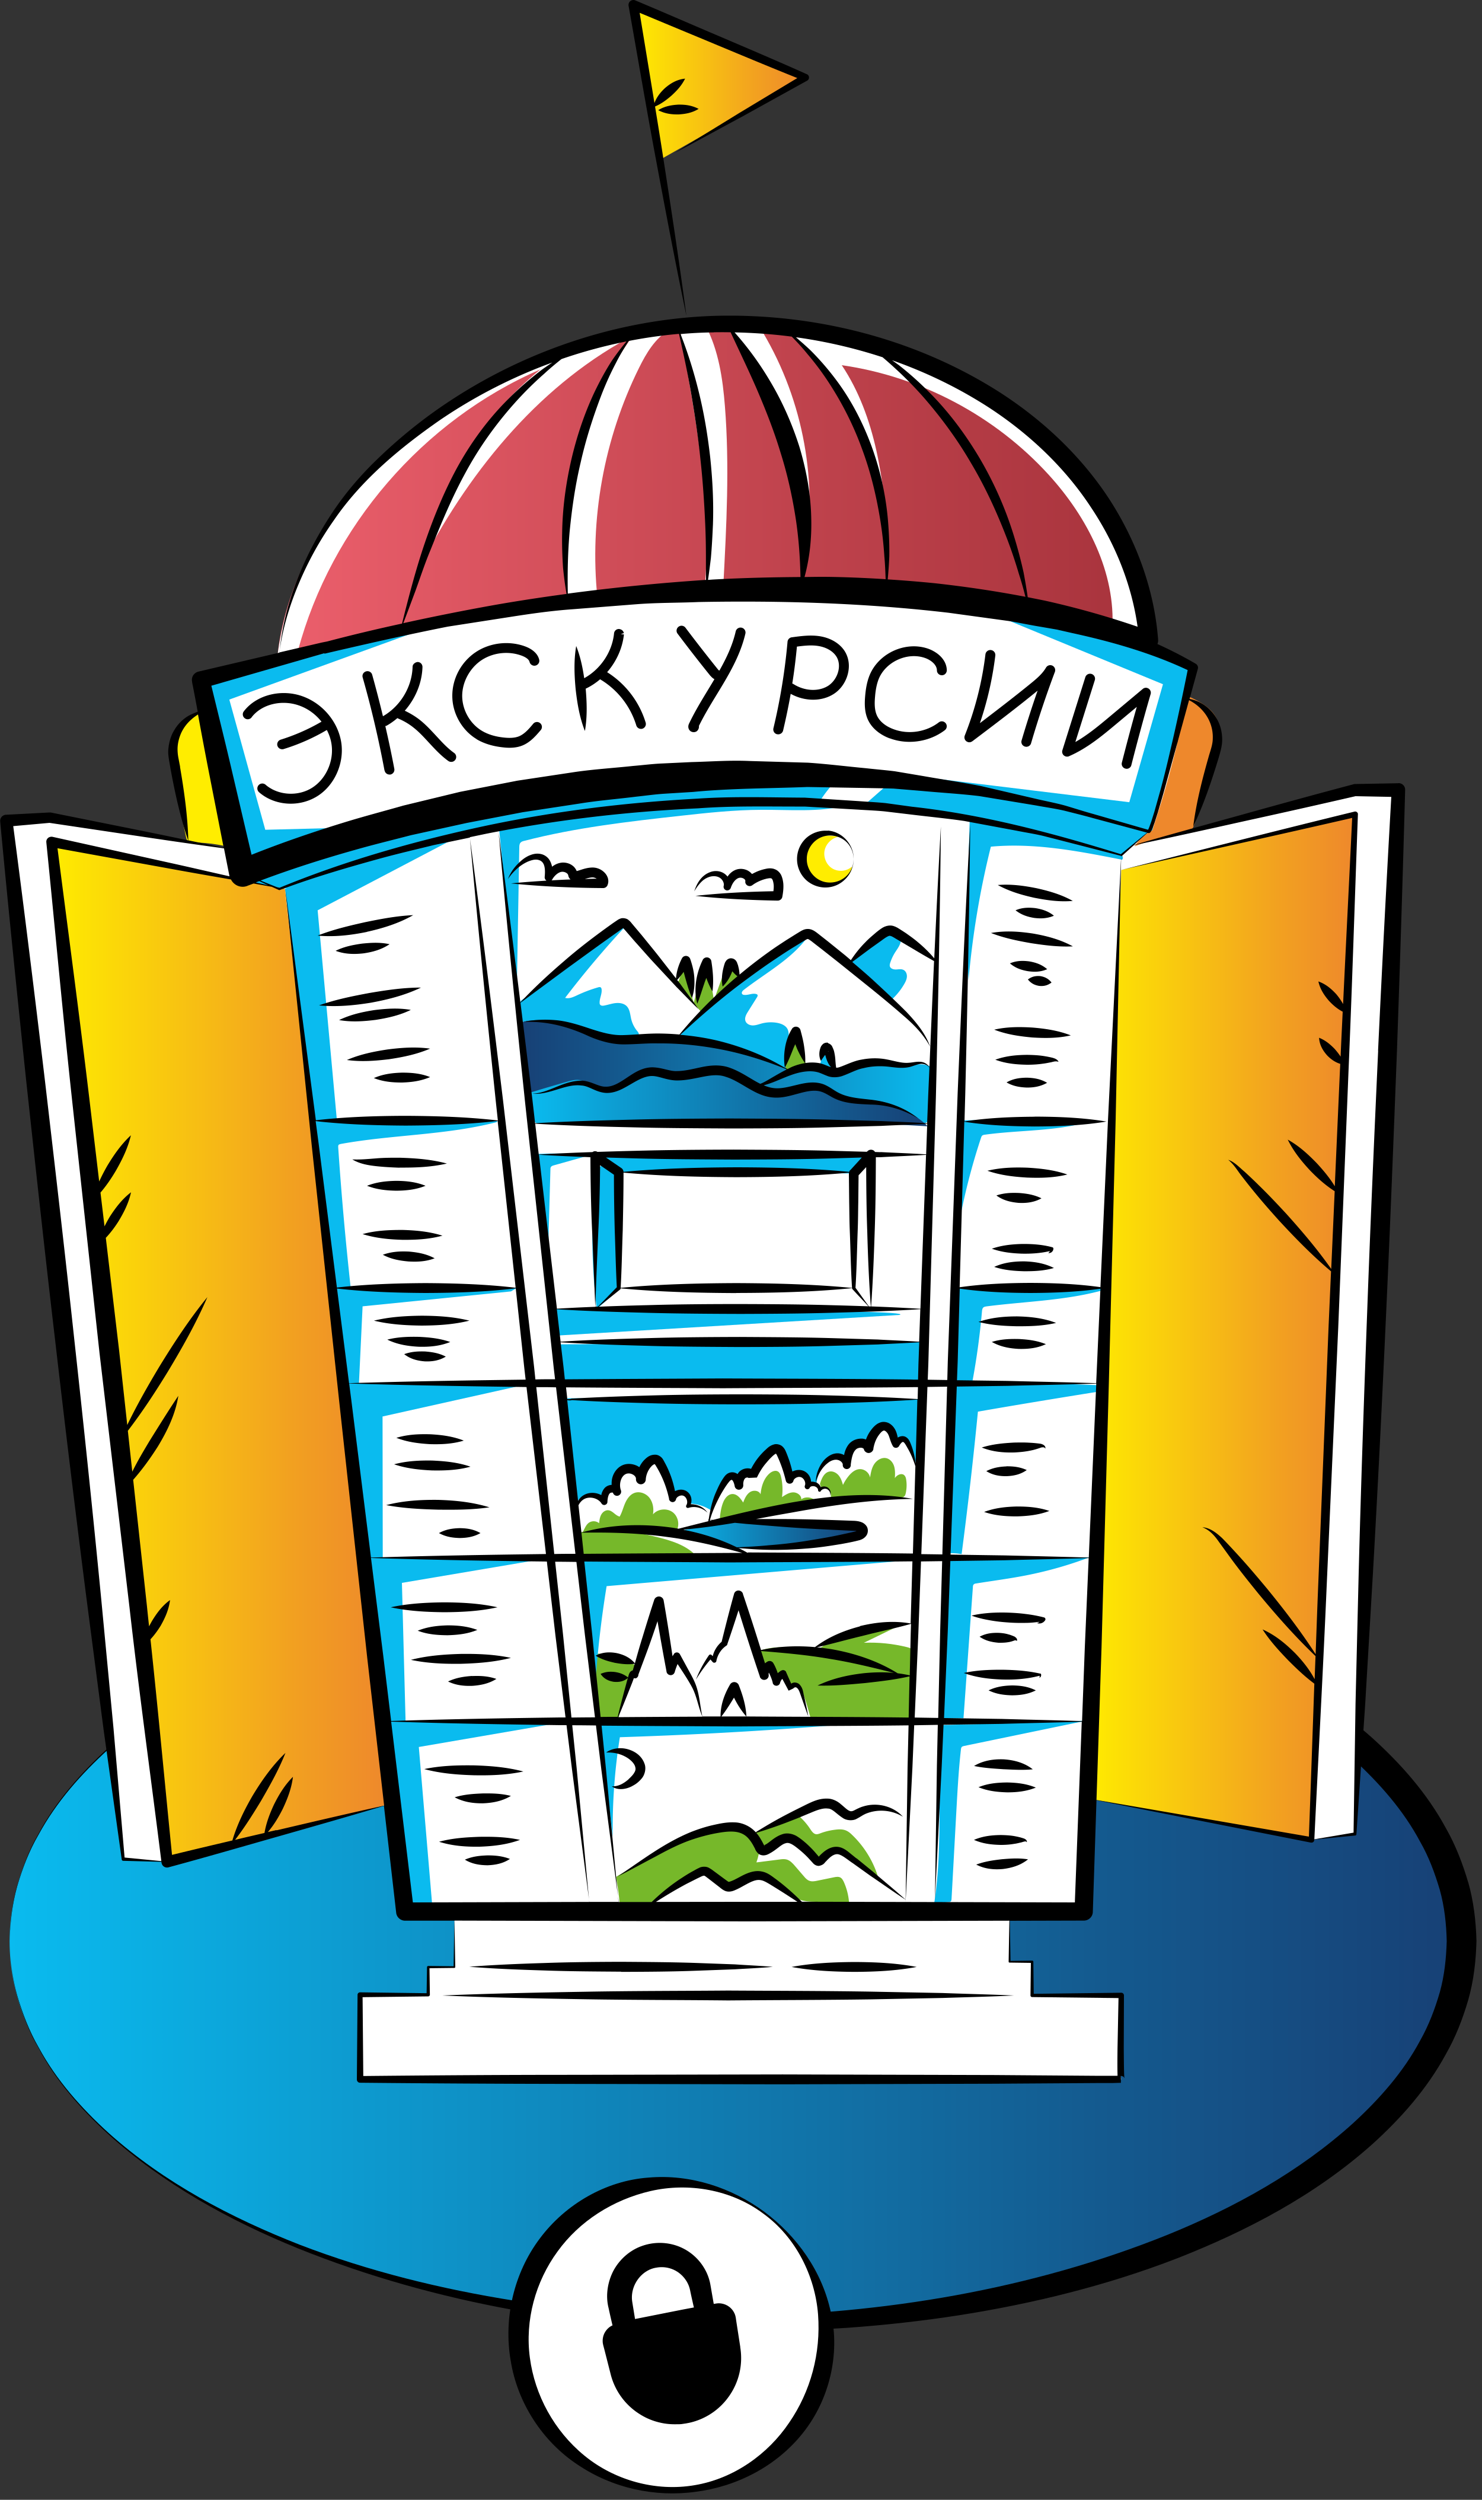 <svg width="150" height="253" fill="none" xmlns="http://www.w3.org/2000/svg"><rect width="100%" height="100%" fill="#333333" stroke="none"/><g clip-path="url(#a)"><path d="M74.45 235.17c40.582 0 73.48-17.331 73.48-38.71s-32.898-38.71-73.48-38.71S.97 175.081.97 196.46s32.898 38.71 73.48 38.71z" fill="url(#b)"/><path d="M148.6 190.5c-.57-1.92-1.29-3.8-2.28-5.52-1.9-3.5-4.54-6.47-7.41-9.07-5.81-5.18-12.71-8.8-19.8-11.57-7.12-2.74-14.54-4.56-22.03-5.75-3.75-.58-7.51-1-11.29-1.27-3.78-.25-7.56-.35-11.34-.32-15.1.2-30.26 2.7-44.26 8.33-6.97 2.83-13.67 6.53-19.27 11.6-2.77 2.54-5.29 5.41-7.07 8.73-.94 1.63-1.6 3.41-2.13 5.21-.51 1.82-.71 3.7-.75 5.58.06-1.88.27-3.76.78-5.57.53-1.8 1.2-3.57 2.15-5.19 1.79-3.31 4.32-6.16 7.1-8.68 5.61-5.02 12.37-8.57 19.34-11.3 7.01-2.7 14.33-4.5 21.73-5.66 3.7-.57 7.43-.98 11.16-1.25 3.74-.24 7.48-.34 11.22-.31 14.94.2 29.94 2.68 43.71 8.23 6.85 2.78 13.42 6.42 18.81 11.32 2.67 2.45 5.09 5.2 6.76 8.34.89 1.54 1.5 3.21 2 4.89.47 1.69.66 3.44.7 5.18-.05 1.74-.23 3.49-.7 5.18-.49 1.68-1.11 3.34-1.99 4.89-1.67 3.14-4.09 5.89-6.76 8.34-5.4 4.89-11.96 8.54-18.81 11.32-13.77 5.54-28.77 8.03-43.71 8.23-3.74.03-7.48-.07-11.22-.31-3.73-.27-7.46-.68-11.16-1.25-7.4-1.17-14.72-2.97-21.73-5.66-6.97-2.73-13.73-6.28-19.34-11.3-2.78-2.52-5.31-5.37-7.1-8.68-.94-1.63-1.62-3.4-2.15-5.19-.52-1.81-.73-3.69-.78-5.57.05 1.88.25 3.76.75 5.58.52 1.8 1.19 3.58 2.13 5.21 1.78 3.33 4.3 6.2 7.07 8.73 5.59 5.07 12.3 8.77 19.27 11.6 14.01 5.64 29.16 8.13 44.26 8.34 3.78.03 7.56-.07 11.34-.32 3.78-.27 7.54-.69 11.29-1.27 7.49-1.18 14.91-3 22.03-5.75 7.09-2.78 13.99-6.39 19.8-11.58 2.87-2.6 5.51-5.57 7.41-9.07.99-1.72 1.72-3.6 2.28-5.52.55-1.93.78-3.95.83-5.96-.05-2.01-.29-4.03-.84-5.96v.02z" fill="#000"/><path d="m26.93 67.49-6.61.93L23.62 86 4.7 82.77l-4 .87 11.76 104.5 4.43.27 22.3-5.77 1.79 10.82h68.71l.41-11.44 22.65 4.19 4.4-.59 4.4-105.66-4.13.15-16.85 3.91-2.71-16.53-32.77-15.02-9.91 1.14" fill="#fff"/><path d="M92.75 113.49c.27.47 1.06.27 1.32-.2.26-.47.17-1.05.13-1.59-.06-.84.01-1.69.22-2.51.08-.3.17-.61.05-.9-.19-.47-.81-.56-1.32-.57-1.32-.03-2.63-.07-3.95-.1-.77-.02-1.56-.04-2.3.16-.6.16-1.16.45-1.77.53-1.29.18-2.58-.59-3.86-.34-.41.08-.82.26-1.23.22-.26-.03-.51-.14-.75-.25a32.754 32.754 0 0 0-12.54-2.87c-2.04-.06-4.1.08-6.1-.36-1.33-.29-2.59-.83-3.91-1.18-1.32-.35-2.74-.51-4.02-.05.14 3.35.46 6.69.97 10" fill="url(#c)"/><path d="M20.79 71.73c-1.07.62-2.19 1.29-2.75 2.39-.57 1.08-.48 2.38-.35 3.6.25 2.35.64 4.7 1.14 7.01.03.14.07.29.17.39.14.14.37.15.57.15 1.68 0 3.37.3 4.95.87-.52-2.53-1.03-5.07-1.55-7.6" fill="#FFED00"/><path d="M72.01 107.95c-1.55.78-3.4.95-5.06.46-.34-.1-.69-.23-1.05-.23-.87 0-1.55.71-2.28 1.17-1.17.73-2.69.86-3.96.33-.33-.14-.65-.31-1-.37-.43-.07-.86.05-1.28.17-1.29.37-2.57.75-3.85 1.14.07.89.23 1.78.48 2.64.04.13.08.27.2.36.12.09.29.09.44.08 2.3-.1 4.59-.11 6.89-.13 3.92-.03 7.84-.05 11.76-.08 3.5-.02 7-.05 10.5.04 3.37.09 6.74.27 10.11.46a9.786 9.786 0 0 0-5.38-2.61c-1.17-.16-2.39-.12-3.47-.57-.74-.31-1.39-.83-2.16-1.04-1.8-.49-3.71.87-5.53.45-.96-.22-1.73-.9-2.55-1.45-.82-.55-1.83-.99-2.76-.67" fill="url(#d)"/><path d="M120.07 70.94c-.85 4.43-2 8.8-3.44 13.07-.73.37-1.36.95-1.79 1.65a26.7 26.7 0 0 1 5.11-1.41c.22-.04.46-.08.63-.24.12-.12.19-.28.25-.44 1.13-2.95 2.27-5.95 2.51-9.1.03-.43.05-.87-.05-1.29-.34-1.39-1.78-2.15-3.08-2.74" fill="#EE882C"/><path d="M68.68 99.3c.21-.62.46-1.23.75-1.81.83 1.09.24 2.73.8 3.98.18-.82.41-1.63.68-2.42.15-.45.36-.94.8-1.14.18 1.1.37 2.21.55 3.31.37-1.03.74-2.06 1.12-3.09.06-.17.13-.35.26-.49s.33-.22.5-.15c.14.06.23.2.31.34.19.34.39.73.29 1.11-.08.28-.3.5-.52.69-1.06.96-2.11 1.93-3.17 2.89-.89-1.05-1.75-2.11-2.59-3.2M79.48 107.91c.21-.76.43-1.51.67-2.26.08-.26.18-.53.35-.74.02-.03.06-.05.08-.03.01 0 .02.02.02.03.28.8.57 1.61.85 2.41.07.19.13.43 0 .58-.09.09-.22.12-.35.15-.26.06-.52.17-.75.32-.08.05-.17.12-.27.13-.19.03-.36-.12-.49-.25" fill="#76B82A"/><path d="m82.97 107.91.36-1.6c.03-.11.08-.25.19-.25.1 0 .16.11.19.21.24.66.45 1.33.64 2a2.71 2.71 0 0 1-1.32-.51M63.27 93.79c-2.14 2.3-4.16 4.7-6.07 7.2.4.12.83-.08 1.21-.26.68-.32 1.39-.59 2.12-.8.09-.03.21-.05.28.01.05.04.07.11.08.18.06.46-.21.91-.2 1.37 0 .07.01.15.06.2.09.11.26.11.4.08.39-.07.77-.21 1.17-.25.4-.04.83.03 1.11.31.33.34.35.86.46 1.32.11.45.33.88.63 1.23.1.11.2.29.09.39a.19.19 0 0 1-.1.05c-1.91.69-4.11.5-5.87-.52-.42-.24-.81-.52-1.25-.7-.62-.25-1.3-.28-1.96-.32-.85-.04-1.71-.08-2.53.14-.09-.58-.17-1.16-.26-1.74a.646.646 0 0 1 0-.24c.04-.14.17-.23.28-.3 1.69-1.12 3.17-2.52 4.72-3.82 1.58-1.32 3.23-2.55 4.96-3.67M81.36 94.67c-4.53 3.02-9.13 6.09-12.64 10.25 2.29.32 4.51 1 6.71 1.68 1.41.43 2.83.87 4.12 1.58-.25-1.11.27-2.24.28-3.38 0-.21-.02-.43-.11-.63-.19-.39-.64-.57-1.06-.65-.51-.09-1.05-.07-1.55.06-.29.08-.58.19-.88.2-.3.01-.63-.12-.76-.4-.15-.33.05-.7.24-1 .3-.48.61-.97.91-1.45.04-.07.09-.16.05-.24-.03-.05-.09-.08-.15-.09-.39-.1-.8.14-1.21.09-.07 0-.15-.03-.19-.09-.11-.14.04-.33.18-.43 2.22-1.72 4.8-3.08 6.45-5.35M89.71 94.29c-1.33.86-2.55 1.9-3.6 3.08-.03.04-.07.08-.07.12 0 .05.02.1.04.15.08.12.19.21.3.3 1.31 1.06 2.62 2.12 3.94 3.17.46-.44.86-.93 1.18-1.48.14-.24.27-.49.29-.77.02-.28-.1-.58-.35-.7-.23-.11-.49-.05-.74-.04-.25.01-.55-.07-.63-.31-.04-.13 0-.26.04-.39.12-.36.28-.7.48-1.02.17-.27.37-.53.49-.82.12-.29.17-.64.02-.93-.15-.29-.53-.45-.81-.29" fill="#0ABBEF"/><path d="M83.62 84.56c-.72.06-1.39.51-1.77 1.12-.38.61-.49 1.38-.36 2.1.05.27.13.54.28.77.33.51.93.77 1.52.88.63.11 1.3.07 1.87-.22.57-.29 1.01-.86 1.06-1.5-.52.49-1.38.56-1.99.18-.61-.38-.92-1.17-.76-1.86.16-.69.78-1.26 1.49-1.37" fill="#FFED00"/><path d="M52.63 83.26c-.73.09-1.44.28-2.12.56.49 5.05.99 10.11 1.82 15.11.08-4.38.15-8.76.23-13.15 0-.18.01-.37.13-.5.1-.11.24-.15.38-.18 5.18-1.34 10.52-1.95 15.85-2.54 2.7-.3 5.4-.59 8.12-.6 2.86-.02 5.77.26 8.55-.42-10.2-.75-20.49-.32-30.58 1.3M64.27 141.65c-2.2-.1-4.4-.14-6.6-.14-.16 0-.34.01-.43.14-.07.09-.07.22-.06.34.19 3.47.55 6.93 1.09 10.36.16-.58.68-1.04 1.27-1.11.59-.07 1.22.23 1.52.75-.02-.42.08-.88.41-1.14.33-.26.91-.19 1.06.2-.02-.44-.03-.89.1-1.32.13-.43.42-.82.84-.96.6-.2 1.3.26 1.45.88.06-.41.13-.83.33-1.19s.6-.64 1.01-.61c.55.05.89.61 1.1 1.11.31.75.54 1.54.67 2.34.16-.44.79-.59 1.19-.35.4.24.59.75.57 1.22.78.03 1.56.27 2.21.71.21-.98.55-1.94 1.02-2.83.15-.29.34-.59.65-.69.31-.1.73.11.69.44.19-.43.69-.69 1.15-.61.23.04.46.15.67.05.09-.04.16-.12.22-.19.79-.91 1.45-2.13 2.64-2.34 0-1.68-.02-3.36-.03-5.04" fill="#0ABBEF"/><path d="m80.77 141.65-2.51.05c-.12 0-.26.02-.33.12-.04.06-.03.14-.03.21.08 1.28.16 2.55.25 3.83 0 .15.02.31.08.44.08.2.25.34.4.49.74.75 1.04 1.81 1.32 2.82.13-.47.7-.78 1.17-.62.47.16.74.74.57 1.2.29-.16.67-.12.92.1.09-.76.36-1.5.79-2.13.18-.27.4-.53.7-.67.56-.27 1.32.05 1.53.64.12-.8.57-1.56 1.22-2.04.11-.08.23-.16.36-.17.34-.04.6.29.78.59.26-.86.64-1.83 1.49-2.13.1-.04.2-.06.3-.03.1.03.17.1.24.17.46.48.77 1.09.88 1.74 0-.36.53-.59.78-.33.1.11.15.25.19.39.23.7.59 1.36 1.04 1.94.35-2.2.37-4.46.05-6.67-3.61.1-7.23.11-10.84.01" fill="#0ABBEF"/><path d="M68.45 154.97c.38-.62.2-1.52-.39-1.94-.59-.42-1.5-.32-1.97.24.1-.58 0-1.21-.35-1.67-.35-.46-1.02-.71-1.56-.49-.44.18-.73.61-.92 1.05-.19.44-.3.91-.54 1.33-.44-.1-.72-.61-1.16-.64-.3-.02-.57.19-.71.45s-.18.56-.21.86a.87.87 0 0 0-1.06-.03c-.34.26-.44.73-.7 1.07 2.87-.45 5.8-.48 8.68-.11M72.82 154.06c.06-.68.12-1.38.38-2.02.16-.39.46-.79.89-.83.5-.04.87.44 1.13.86.15-.4.33-.81.68-1.05.35-.24.93-.18 1.08.22.07-.77.31-1.58.89-2.1.24-.22.62-.38.89-.2.18.12.25.34.3.55.15.66.18 1.35.09 2.03.34-.23.71-.47 1.12-.48.41-.01.86.3.83.71.51-.39 1.35-.18 1.63.39-2.19.33-4.37.72-6.54 1.16M82.99 150.19c.16-.54.42-1.16.97-1.26.35-.06.71.13.93.4.22.27.34.62.43.96.16-.34.37-.66.61-.95.27-.32.63-.62 1.05-.65.5-.04 1 .35 1.08.85.08-.48.16-.97.43-1.37.27-.4.76-.7 1.23-.59.39.1.67.45.78.83.11.38.1.79.07 1.19.2-.32.67-.55.95-.3.13.12.18.3.2.47.07.45.05.92-.05 1.37-.03.12-.06.24-.16.32-.1.09-.25.1-.38.12-2.34.18-4.68.2-7.02.07 0-.3-.02-.62-.19-.87s-.58-.34-.78-.11" fill="#76B82A"/><path d="M74.51 156.69c4.12.11 8.26-.33 12.26-1.32.22-.05.45-.12.61-.27-.23-.57-.97-.69-1.58-.73-.88-.05-1.76-.11-2.65-.16-1.76-.11-3.52-.21-5.27-.32-.63-.04-1.26-.08-1.89-.07-1.86.01-3.7.39-5.52.77l-2.01.42" fill="url(#e)"/><path d="M62.95 154.84c-1.54-.21-3.13-.08-4.62.37-.03 0-.07.02-.08.05-.02.03 0 .08 0 .11.25.66.4 1.36.44 2.07 3.98.09 7.96.16 11.94.2-1.05-1.25-2.73-1.74-4.31-2.12-.92-.22-1.84-.43-2.76-.62M87.22 164.9c-1.48.31-2.89.94-4.11 1.84-.12.09-.25.18-.39.22-.13.03-.27.02-.41 0-1.7-.19-3.46-.46-5.11 0-.06.02-.13.04-.17.09-.07.08-.05.21-.02.31.15.56.33 1.1.55 1.63.1-.15.23-.29.37-.4.04-.03.09-.06.14-.05.06.01.08.08.1.13.16.48.33.95.49 1.43.12-.28.31-.52.55-.7.32.39.57.84.74 1.32.15-.29.59-.3.86-.11s.39.51.5.82c.27.78.49 1.57.71 2.36 3.44.24 6.89.32 10.33.24.09-2.17.13-4.33.11-6.5 0-.18 0-.38-.11-.53-.12-.18-.35-.25-.56-.3-1.42-.35-2.89-.5-4.35-.44 1.33-.64 2.66-1.29 3.98-1.93-1.46-.11-2.94.02-4.36.37M64.38 168.56c-1.33-.61-2.73-1.24-4.2-1.2-.1 0-.22.01-.3.07-.2.14-.15.44-.09.68.33 1.17.54 2.37.62 3.58.05.71.05 1.44.23 2.13.02.07.04.15.11.2.05.04.12.04.19.05.54.02 1.07.05 1.61.07.11-.48.22-.96.33-1.45.11-.48.22-.95.38-1.42.27-.79.7-1.52 1.24-2.16M77.02 187.08c-.2-.85-.73-1.67-1.54-2.01-.47-.2-1-.22-1.51-.21-1.55.04-3.1.39-4.52 1.02-.82.36-1.59.82-2.36 1.27-1.58.93-3.16 1.86-4.73 2.8.16.93.29 1.86.37 2.8.8.03 1.6.07 2.4.1.17 0 .35.01.51-.03.24-.07.44-.25.62-.42 1.21-1.09 2.55-2.03 3.99-2.78.23-.12.47-.24.73-.27.3-.03.6.07.88.18.51.21.99.48 1.43.81.14.11.29.22.46.25.19.03.38-.04.56-.11.83-.34 1.7-.74 2.58-.57.45.09.87.32 1.27.55.5.29 1 .57 1.46.92.38.28.73.61 1.16.81.57.26 1.21.28 1.83.29 1.11.02 2.21.02 3.32 0-.06-.7-.24-1.39-.53-2.03-.08-.16-.17-.33-.32-.42-.2-.12-.46-.08-.69-.03-.55.11-1.1.23-1.66.34-.28.06-.57.11-.84 0-.22-.09-.38-.27-.54-.46-.29-.34-.58-.68-.87-1.01-.24-.28-.49-.56-.84-.67-.25-.07-.52-.04-.78 0-.77.1-1.53.19-2.3.29.2-.55.32-1.12.34-1.71" fill="#76B82A"/><path d="m76.63 185.34 3.59-1.66c.09-.04.19-.09.29-.08.13 0 .23.09.33.17.44.39.83.83 1.16 1.33.16.24.34.52.63.54.13 0 .26-.04.39-.09.52-.2 1.06-.32 1.61-.38.35-.04.72-.04 1.04.11.22.1.41.26.58.43a9.964 9.964 0 0 1 2.66 4.38c-1.13-.74-2.25-1.48-3.38-2.22-.24-.15-.48-.31-.76-.36-.63-.1-1.18.39-1.74.71-.09.05-.19.1-.29.09-.1-.01-.18-.08-.25-.15-.54-.49-1.03-1.03-1.63-1.44-.6-.41-1.36-.66-2.06-.47-.46.12-.85.41-1.22.71-.08.06-.16.13-.26.14-.23.03-.39-.21-.49-.42-.16-.32-.32-.65-.47-.97" fill="#76B82A"/><path d="M60.84 174.42c.33 3.83.72 7.65 1.18 11.46-.05-3.37.19-6.74.72-10.06 8.59-.27 17.18-.79 25.74-1.55M58.76 157.87c.65 4.19 1.14 8.4 1.49 12.63.23-3.34.61-6.67 1.15-9.97l9.46-.81 20.74-1.77c-.22-.17-.52-.25-.8-.2M95.98 157.64c-.23 5.43-.47 10.87-.7 16.3l2.24-.04c.32-4.42.63-8.84.95-13.26 0-.11.02-.23.1-.3a.42.42 0 0 1 .22-.08c1.69-.27 3.39-.49 5.07-.82a39.54 39.54 0 0 0 6.42-1.83M95.47 174.59c-.72 5.99.03 12.1-.92 18.06l1.47-.15c.08 0 .18-.02.23-.09.05-.06.05-.13.06-.21l.48-8.77c.12-2.13.23-4.25.47-6.37.01-.09.03-.2.09-.26.06-.05.14-.07.21-.09 4.12-.85 8.25-1.71 12.37-2.56M111.6 130.36c-4.95.18-9.9.16-14.85-.05-.13 3.24-.25 6.48-.38 9.72.67-.13 1.36-.18 2.04-.14.44-2.37.77-4.76.98-7.16.01-.15.04-.33.16-.42.08-.06.18-.07.27-.09 4.01-.52 8.1-.58 11.99-1.69" fill="#0ABBEF"/><path d="M111.4 140.81c-4.15.66-8.29 1.34-12.42 2.06-.47 4.81-1.02 9.62-1.65 14.42-.45-.08-.92-.11-1.37-.09.02-3.56.03-7.12-.08-10.67-.07-2.19-.19-4.42.4-6.53.02-.08.05-.16.1-.22.1-.11.28-.11.43-.11 4.85.18 9.7.35 14.56.53M108.98 85.25a41.05 41.05 0 0 0-10.83-2.36l-.05 1.77c-.14 4.85-.29 9.7-.07 14.54.4-4.55 1.15-9.07 2.26-13.51 4.45-.41 8.9.46 13.28 1.32.13-.11.1-.33-.02-.46-.12-.13-.29-.18-.45-.23-1.23-.37-2.45-.73-3.68-1.1M109.65 113.27c-4.04 0-8.08.04-12.12.12-.1 0-.2 0-.28.06-.12.09-.14.27-.13.42.02 3.66-.19 7.32-.62 10.96.55-.99.78-2.12 1.02-3.23.48-2.17 1.07-4.32 1.77-6.43.03-.09.06-.19.14-.25.07-.05.16-.07.25-.08 3.5-.48 7.1-.33 10.49-1.29M61.08 117.75c-.8.62-.92 1.76-.97 2.77-.05.95-.1 1.89-.13 2.84-.09 3.05.05 6.1.42 9.12l1.92-1.68c.12-.1.24-.21.31-.36.05-.12.06-.26.06-.4.05-3.1.11-6.2.16-9.29.01-.6.02-1.22-.17-1.79-.19-.57-.62-1.1-1.21-1.24" fill="#0ABBEF"/><path d="m60.69 116.98 1.4 1.25c.16.14.32.28.52.36.23.08.48.07.72.06 3.38-.2 6.77-.14 10.16-.09 4.1.07 8.2.13 12.31.2.24 0 .48 0 .69-.11.13-.08.23-.19.33-.31l1.15-1.36a82.99 82.99 0 0 0-8.49-.34c-1.86.02-3.72.11-5.58.15-3.06.07-6.13.03-9.19-.05-1.21-.03-2.43-.07-3.6.22M59.68 116.89c-1.87-.16-3.76-.19-5.63-.08l1.38 11.66.28-10.11c0-.09 0-.19.06-.26.06-.09.18-.13.29-.16 1.28-.36 2.56-.72 3.85-1.08M50.34 113.43c-6.24-.24-12.48-.21-18.71.1.59 5.52 1.23 11.04 1.94 16.54.01.1.03.21.1.28.08.08.19.09.3.1.51.03 1.02.01 1.53-.07-.52-4.75-.95-9.52-1.27-14.29 0-.07 0-.14.03-.2.05-.07.14-.09.22-.11 5.23-.95 10.64-.88 15.79-2.21" fill="#0ABBEF"/><path d="m52.28 130.36-18.61-.02 1.05 9.67 1.61.01.37-7.81 15.02-1.51.56-.34z" fill="#0ABBEF"/><path d="M53.74 140.01H34.72l2.43 17.72h1.59l-.02-14.37 15.02-3.35z" fill="#0ABBEF"/><path d="m55.29 157.73-18.5-.07 2.3 16.61 1.96-.06-.37-14.01 14.61-2.47z" fill="#0ABBEF"/><path d="m57.17 174.27-18.45-.06 2.26 19.25 2.77-.59-1.36-16.06 14.78-2.54zM56.55 136.06l.18 3.95 36.18.01.57-4.2-36.93.24zM56.31 132.48l.24 2.68 34.5-2.08c2.08-.6-34.75-.6-34.75-.6h.01zM47.02 84.33s-8.48 2.01-12.92 3.55c-4.44 1.54-5.25 2.09-5.25 2.09l2.78 23.55 2.47-.11-1.95-21.28 14.87-7.8zM47.02 62.17l-26.7 6.65 4.21 19.23 15.58-4.41-13.26.34-3.64-13.18 23.81-8.63zM97.92 61.09s12.8 1.33 17.51 3.74c4.71 2.41 5.34 2.74 5.34 2.74l-4.14 16.45-.53.32s-13.81-4.38-24.3-5.89l22.5 2.74 3.41-11.94-19.79-8.16z" fill="#0ABBEF"/><path d="m90.38 78.93-2.95 2.59s8.19.55 11.34 1.43c3.15.88 14.77 3.61 14.77 3.61l2.54-2.23c1.65-1.22-22.41-6.09-25.71-5.41l.01.01zM28.29 87.16l-3.38 1.76c1.37.58 2.83 1.18 4.3.94.49-.08.97-.25 1.44-.43 16.59-6.01 34.39-8.67 52.02-7.79.54-1 1.23-1.92 2.05-2.71a150.94 150.94 0 0 0-53.68 7.03" fill="#0ABBEF"/><path d="M28.1 66.28c.62-6.53 4.46-13.79 9.08-18.43 5.88-5.89 13.22-10.3 21.17-12.77 1.33-.43 2.68-.78 4.03-1.09.56-.13 1.13-.25 1.69-.35 1.44-.27 2.88-.48 4.34-.62a51.687 51.687 0 0 1 10.57.04c2.8.29 5.59.81 8.31 1.57 1.27.35 2.54.75 3.79 1.2 6.35 2.29 12.29 5.9 16.85 10.88 4.55 4.98 7.66 11.38 8.19 18.11-35.96-13.58-88.01 1.46-88.01 1.46h-.01z" fill="url(#f)"/><path d="M64.12 33.9c-5.48 7.5-7.93 17.14-6.7 26.35.01.09.03.2.11.26.07.05.16.05.24.05.9-.01 1.8-.02 2.7-.04-.82-7.95.66-16.13 4.21-23.29.74-1.5 1.64-3.02 3.09-3.85.09-.05.2-.13.18-.24-.02-.11-.23-.04-.16.03M68.81 33.27c1.5 8.63 3.29 17.35 2.53 26.07l1.87-.08c.32-6.05.64-12.13.16-18.17-.22-2.78-.64-5.62-1.93-8.09" fill="#fff"/><path d="M57.62 35.45c-7.26 2.19-14.13 5.9-19.5 11.26-5.37 5.35-9.17 12.39-10.07 19.92.62-.43 1.36-.7 2.11-.78 3.35-12.53 12.65-23.32 24.55-28.47-6 4.86-10.28 11.81-11.9 19.37 4.97-9.45 12.11-18.09 21.61-22.97-1.04-.08-2.09.08-3.07.46M73.85 32.91c1.54 2.77 2.81 5.68 4.02 8.61 1.95 4.68 3.8 9.57 3.67 14.63 1.26-7.94-.44-16.31-4.7-23.12-.11-.18-.27-.38-.48-.36M79.9 33.36c2.71 3.02 5.16 6.3 6.97 9.93 1.81 3.63 2.97 7.63 3.02 11.69-.41-6.27-1.21-12.79-4.69-18.02 7.99 1.14 15.53 5.14 20.96 11.11 3.9 4.29 6.78 9.88 6.42 15.66.88.06 1.76.25 2.59.54.21-1.91-.09-3.83-.39-5.73-.3-1.92-.62-3.9-1.61-5.57-.55-.94-1.29-1.75-2.03-2.56-.87-.95-1.73-1.9-2.6-2.85-.81-.89-1.63-1.79-2.51-2.62-1.21-1.13-2.53-2.14-3.89-3.09-4.26-2.99-8.87-5.49-13.74-7.32-2.5-.94-5.14-1.71-7.79-1.47" fill="#fff"/><path d="m64.21 1.08 17.31 6.76-14.73 8.33" fill="url(#g)"/><path d="m39.19 182.64-22.3 5.77L5.19 85.2l23.66 4.78" fill="url(#h)"/><path d="m113.49 88.05 23.66-5.62-4.4 103.78-22.65-4.19" fill="url(#i)"/><path d="M45.99 193.46v5.61h-2.65v2.81h-6.9v8.57h77.05c-.15 0 0-8.49 0-8.49h-9.02v-3.41h-2.28v-5.08" fill="#fff"/><path d="M69.46 31.85c-.7-5.26-1.49-10.5-2.31-15.74-.27-1.78-.56-3.55-.85-5.33.67-.29 1.17-.68 1.66-1.1.52-.48 1.01-.98 1.38-1.72-.83.08-1.49.48-2.05.97-.44.41-.83.9-1.05 1.5l-1.5-9.14C67.37 2.4 70 3.48 72.63 4.58 75.32 5.7 78 6.82 80.7 7.9l-5.9 3.55c-2.16 1.34-4.34 2.65-6.48 4.01 2.25-1.18 4.47-2.41 6.71-3.61l6.67-3.69c.07-.04.12-.09.15-.17.08-.18 0-.4-.18-.48h-.01c-2.87-1.29-5.77-2.52-8.67-3.76-2.9-1.23-5.78-2.49-8.69-3.71a.439.439 0 0 0-.28-.03c-.27.05-.44.3-.4.57.93 5.22 1.81 10.45 2.79 15.66.97 5.21 1.96 10.42 3.04 15.61h.01z" fill="#000"/><path d="M68.65 10.59c-.68.04-1.36.15-2.03.56.7.37 1.38.44 2.06.43.68-.04 1.36-.15 2.03-.56-.7-.37-1.38-.44-2.06-.43zM88.17 201.57c-4.82-.08-9.64-.08-14.47-.11-4.82.04-9.64.03-14.47.12-4.82.08-9.64.18-14.47.38 4.82.21 9.64.3 14.47.38 4.82.08 9.64.07 14.47.12 4.82-.04 9.64-.04 14.47-.11l7.23-.14c2.41-.08 4.82-.13 7.23-.25-2.41-.11-4.82-.16-7.23-.25l-7.23-.14zM62.86 199.57c2.56-.01 5.12-.02 7.68-.12l3.84-.14c1.28-.08 2.56-.13 3.84-.25-1.28-.11-2.56-.16-3.84-.25l-3.84-.14c-2.56-.09-5.12-.1-7.68-.12-2.56.01-5.12.03-7.68.12-2.56.08-5.12.18-7.68.38 2.56.21 5.12.3 7.68.38 2.56.09 5.12.1 7.68.12v.02zM92.78 199.07c-2.11-.4-4.22-.49-6.33-.5-2.11.02-4.22.11-6.33.5 2.11.39 4.22.48 6.33.5 2.11-.01 4.22-.1 6.33-.5zM86.69 188.09l-.85-.69c-.29-.22-.68-.49-1.2-.49-.5 0-.92.25-1.23.49-.16.13-.3.26-.44.4-.03.04-.07.08-.1.11l-.08-.1-.37-.43c-.25-.28-.52-.54-.8-.8-.29-.25-.56-.48-.92-.71-.35-.23-.9-.39-1.39-.27-.96.27-1.42.93-1.95 1.14.16.48-.28-.65-.79-1.21 0-.01-.02-.02-.03-.03 1.22-.37 2.41-.78 3.59-1.25.65-.24 1.28-.52 1.92-.78.61-.26 1.23-.5 1.73-.43.48 0 .82.5 1.55.97.36.25 1.03.29 1.41.05.38-.2.58-.36.88-.49 1.14-.48 2.58-.43 3.77.3-.94-1.05-2.58-1.5-4.03-1.04-.36.1-.75.32-.98.43-.24.09-.34.06-.56-.07-.21-.14-.45-.38-.75-.62-.28-.25-.73-.49-1.18-.53-.9-.07-1.6.27-2.23.57-.62.31-1.24.61-1.85.93-1.13.58-2.24 1.22-3.32 1.9-.52-.6-1.37-.99-2.13-1-.82-.04-1.55.13-2.27.29-.72.17-1.43.4-2.12.67-2.77 1.13-5.06 2.92-7.46 4.52 1.3-.65 2.56-1.35 3.84-2.02 1.26-.69 2.54-1.35 3.88-1.78.67-.22 1.35-.4 2.04-.54.69-.13 1.39-.25 2.02-.2.64.05 1.15.29 1.54.78.2.24.37.52.52.82.11.15.06.27.4.62.19.16.47.2.64.17.17-.02.31-.08.4-.13.79-.39 1.27-.99 1.74-1.09.4-.15.93.29 1.48.74.26.22.52.46.76.71l.35.38.2.22c.08.09.32.27.59.24.52-.11.57-.37.7-.46.12-.13.23-.24.35-.35.23-.21.48-.35.71-.37.44-.05 1.08.54 1.66.92l1.76 1.26c1.2.81 2.37 1.65 3.59 2.44-1.08-.97-2.2-1.88-3.3-2.83l-1.69-1.38v.02zM63.62 180.08c-.46.39-.99.74-1.7.71.6.45 1.51.31 2.15-.07.34-.18.63-.42.9-.75s.43-.89.3-1.36c-.28-.93-1.06-1.4-1.79-1.59-.74-.19-1.56-.07-2.13.35.71-.03 1.34.11 1.87.38.52.26.99.69 1.08 1.1.05.19.03.35-.11.57-.12.22-.35.44-.57.65v.01zM62.1 170.21c.5.05 1.02 0 1.49-.42-.48-.38-.91-.5-1.35-.57-.45-.05-.89-.05-1.45.19.34.52.83.72 1.32.8h-.01zM83.79 84.08a2.95 2.95 0 0 0-2.16.71 2.9 2.9 0 0 0 0 4.31c.6.53 1.41.78 2.15.71 1.54-.12 2.65-1.5 2.62-2.87 0 .69-.31 1.36-.82 1.8-.51.44-1.18.63-1.8.57-1.28-.12-2.14-1.27-2.12-2.37-.02-1.1.84-2.24 2.12-2.37.62-.06 1.29.13 1.8.56.51.44.81 1.11.82 1.8.03-1.36-1.07-2.75-2.62-2.87l.01.02zM71.74 96.94a.468.468 0 0 0-.62.22l-.03.07c-.32.67-.54 1.4-.64 2.13-.09.74-.09 1.49.13 2.22.28-.7.47-1.37.7-2.03.06-.2.14-.38.21-.58.16.46.36.91.62 1.37.14-1.02.05-2.04-.11-3.05a.467.467 0 0 0-.26-.35zM108.58 91.18c-1.18-.66-2.43-1.01-3.69-1.29-1.27-.25-2.55-.43-3.9-.32 1.18.65 2.43 1.01 3.69 1.29 1.27.25 2.55.44 3.9.32zM102.79 92.13c.61.48 1.23.66 1.87.77.64.08 1.29.08 2.01-.22-.58-.48-1.22-.66-1.87-.77-.65-.07-1.32-.08-2.01.22zM100.29 94.42c1.36.53 2.72.8 4.09 1.04 1.38.21 2.76.39 4.21.32-1.28-.7-2.66-1.06-4.05-1.3-1.4-.21-2.82-.31-4.26-.05l.01-.01zM102.22 97.5c.57.49 1.18.68 1.81.79.63.09 1.27.1 1.96-.2-.57-.49-1.18-.68-1.81-.79-.63-.08-1.27-.09-1.96.2zM104.04 99.13c.35.44.74.58 1.13.65.4.04.81 0 1.26-.34-.35-.44-.74-.58-1.13-.65-.4-.03-.81 0-1.26.34zM37.13 94.31c1.62-.36 3.22-.85 4.69-1.69-1.69.08-3.3.39-4.9.72-1.6.36-3.19.73-4.77 1.35 1.69.16 3.35-.04 4.98-.37v-.01zM39.43 95.56c-.98-.21-1.88-.15-2.78-.06-.9.13-1.79.29-2.68.73.94.35 1.88.36 2.8.26.92-.13 1.83-.37 2.66-.93zM32.27 101.75c1.78.18 3.54.01 5.28-.27 1.73-.32 3.44-.75 5.06-1.53-1.79 0-3.51.26-5.23.55-1.71.32-3.42.66-5.11 1.26v-.01zM38.02 103.22c1.21-.19 2.41-.45 3.56-1.01-1.27-.22-2.49-.13-3.7.02-1.21.19-2.4.45-3.56 1.01 1.26.22 2.49.13 3.7-.02zM39.25 106.21c-1.4.21-2.79.49-4.14 1.07 1.46.2 2.87.09 4.28-.08 1.4-.21 2.79-.49 4.14-1.07-1.46-.2-2.87-.1-4.28.08zM37.84 109.11c.97.38 1.91.45 2.85.45.94-.03 1.88-.14 2.84-.55-.94-.38-1.9-.45-2.85-.45-.96.03-1.91.14-2.84.55zM40.42 118.17c1.6.01 3.2-.04 4.81-.41-1.59-.43-3.19-.54-4.79-.59-.8 0-1.6 0-2.4.07-.8.06-1.56.14-2.38.1.71.44 1.57.59 2.37.68.8.09 1.6.13 2.4.16l-.01-.01zM37.15 120.01c.99.39 1.97.48 2.96.5.99-.01 1.97-.1 2.96-.5-.99-.4-1.97-.49-2.96-.5-.99.02-1.97.11-2.96.5zM44.78 125.06c-1.32-.42-2.68-.54-4.03-.58-1.35 0-2.71.05-4.05.42 1.35.42 2.69.54 4.03.58 1.34.01 2.68-.05 4.05-.42zM41.4 126.67c-.87-.04-1.74-.01-2.65.32.83.45 1.71.6 2.59.68.88.05 1.77.02 2.65-.32-.86-.46-1.72-.6-2.59-.68zM99.94 118.49c1.33.46 2.67.61 4.02.69 1.35.05 2.7.03 4.07-.31-1.33-.46-2.67-.61-4.02-.69-1.35-.05-2.7-.02-4.07.31zM105.41 121.28c-.77-.38-1.51-.48-2.25-.54-.75-.03-1.49-.02-2.31.25.69.51 1.47.68 2.24.75.78.04 1.57-.04 2.32-.46zM103.42 126.88c.95.02 1.89-.04 2.84-.26-.03.07-.08.15-.17.19.21.06.51-.11.53-.43a.15.15 0 0 0-.11-.15l-.08-.02c-1-.26-2.01-.32-3.02-.31-1.01.03-2.02.13-3.02.48 1.01.36 2.01.46 3.02.5h.01zM100.63 128.22c1.03.34 2.02.41 3.01.44 1 0 1.99-.03 3.03-.33-.97-.49-1.99-.64-3.01-.67-1.02 0-2.05.11-3.03.56zM99.04 133.79c1.32.34 2.62.41 3.92.44 1.3 0 2.6-.03 3.93-.34-1.28-.49-2.6-.63-3.92-.66-1.32 0-2.64.11-3.94.56h.01zM100.4 135.82c.86.49 1.79.65 2.71.7.92.02 1.85-.06 2.75-.48-.92-.37-1.81-.47-2.71-.52-.9-.02-1.8 0-2.75.29v.01zM100.63 104.21c1.27.49 2.55.67 3.84.79 1.29.08 2.58.09 3.91-.21-1.25-.49-2.54-.68-3.84-.79-1.29-.08-2.6-.09-3.91.21zM106.39 107.02c-.27-.06-.54-.11-.81-.15-.54-.08-1.07-.1-1.61-.11-1.08.01-2.15.1-3.23.49 1.07.4 2.15.49 3.22.51.54 0 1.08-.03 1.61-.11.27-.03.54-.09.81-.14.26-.06.49-.15.76-.04-.12-.3-.5-.39-.75-.45zM101.88 109.55c.69.4 1.37.49 2.05.52.68 0 1.35-.09 2.05-.48-.66-.4-1.36-.5-2.05-.52-.69.01-1.38.09-2.05.48zM47.51 133.66c-1.61-.4-3.22-.49-4.83-.5-1.61.02-3.22.11-4.83.5 1.61.39 3.22.48 4.83.5 1.61-.01 3.22-.1 4.83-.5zM39.2 135.58c1.02.5 2.09.66 3.16.72 1.07.03 2.15-.05 3.21-.48-1.07-.37-2.12-.47-3.17-.52-1.05-.02-2.1 0-3.2.28zM40.91 137.05c.63.5 1.35.67 2.07.73.72.03 1.45-.06 2.14-.48-.72-.37-1.39-.46-2.08-.52-.69-.02-1.37 0-2.13.27zM46.94 145.8c-1.12-.44-2.26-.58-3.39-.64-1.14-.03-2.28.01-3.43.36 1.12.44 2.26.57 3.39.64 1.14.03 2.28-.01 3.43-.36zM47.62 148.44c-1.28-.44-2.56-.56-3.85-.62-1.29-.02-2.58.03-3.88.38 1.28.43 2.56.56 3.85.62 1.29.02 2.58-.02 3.88-.38zM49.56 152.56c-1.71-.53-3.47-.71-5.22-.76-1.76-.02-3.52.08-5.25.53 1.76.33 3.49.41 5.23.46 1.74.02 3.47.02 5.24-.24v.01zM44.43 155.16c.7.39 1.4.48 2.1.5.7-.01 1.4-.1 2.1-.5-.7-.4-1.4-.49-2.1-.5-.7.02-1.4.11-2.1.5zM50.35 162.67c-1.8-.4-3.6-.49-5.4-.5-1.8.02-3.6.11-5.4.5 1.8.39 3.6.48 5.4.5 1.8-.01 3.6-.1 5.4-.5zM45.3 165.5c1.01-.03 2.03-.13 3.01-.54-1.03-.38-2.02-.46-3.02-.46-1 .03-1.99.13-3.01.54.99.38 2.01.45 3.02.46zM41.59 167.99c1.69.36 3.38.42 5.07.4 1.69-.05 3.37-.17 5.05-.6-1.69-.36-3.38-.42-5.07-.4-1.69.05-3.37.17-5.05.6zM47.77 169.62c-.81.06-1.6.17-2.42.56.82.4 1.65.47 2.48.44.82-.06 1.65-.22 2.41-.7-.86-.3-1.66-.32-2.47-.29v-.01zM42.96 179.05c1.66.44 3.32.57 4.99.62 1.67.03 3.34-.02 5.02-.38-1.66-.44-3.32-.57-4.99-.62-1.67-.02-3.34.02-5.02.37v.01zM51.71 181.76c-1-.25-1.92-.26-2.85-.25-.93.04-1.85.09-2.84.39.91.49 1.89.62 2.86.61.97-.04 1.94-.21 2.83-.75zM48.52 185.9c-1.36.05-2.71.13-4.08.5 1.36.43 2.73.52 4.11.5 1.37-.05 2.74-.2 4.08-.69-1.39-.3-2.74-.33-4.1-.31h-.01zM47.05 188.21c.73.45 1.51.56 2.29.57.77-.03 1.55-.16 2.27-.64-.8-.31-1.54-.36-2.28-.36-.75.03-1.48.09-2.27.43h-.01zM101.55 179.06c.97.04 1.91.11 2.98.01-.85-.67-1.89-.94-2.92-1.01-1.03-.04-2.09.11-3.02.67 1.05.22 2 .26 2.96.33zM99.04 180.88c.98.4 1.94.49 2.9.52.96 0 1.92-.09 2.9-.48-.95-.4-1.93-.5-2.9-.52-.97.01-1.95.09-2.9.48zM102.67 186.61c.23-.03.45-.09.68-.14l.31-.09c.09-.01.2-.05.26.07.07-.13-.09-.29-.2-.34-.14-.07-.26-.09-.37-.13a8.28 8.28 0 0 0-.68-.15c-.45-.08-.91-.1-1.36-.11-.91.01-1.82.1-2.73.49.91.4 1.82.49 2.72.51.45 0 .91-.03 1.36-.11h.01zM101.4 188.17c-.85.1-1.69.21-2.59.54.86.45 1.79.53 2.69.45.9-.11 1.8-.37 2.55-.98-.95-.15-1.79-.08-2.65-.01zM98.35 163.52c.6.22 1.19.35 1.8.46.6.11 1.2.18 1.81.22.6.05 1.21.06 1.82.05.48 0 .96-.05 1.44-.11-.07.05-.15.1-.26.12.25.12.64.03.83-.29 0-.01.02-.03.02-.05a.188.188 0 0 0-.13-.22l-.07-.02c-.6-.15-1.2-.26-1.8-.33-.6-.08-1.21-.12-1.81-.14-.6-.02-1.21-.01-1.82.03-.61.05-1.22.12-1.83.27v.01zM102.53 166.08c.12-.03.26-.14.38 0 .07-.08.02-.24-.06-.31a.676.676 0 0 0-.27-.18c-.18-.07-.32-.13-.49-.17-.32-.1-.64-.14-.97-.16-.65-.02-1.3.03-1.97.39.63.43 1.27.55 1.92.61.32 0 .65 0 .98-.06.16-.02.34-.07.48-.12zM105.32 169.38h-.05c-1.29-.29-2.57-.37-3.85-.39-1.28 0-2.56.04-3.87.33 1.26.46 2.55.61 3.85.66 1.27.04 2.55-.05 3.81-.38.03.06.04.14-.03.21.13-.03.25-.2.18-.39 0-.02-.03-.04-.05-.04h.01zM100.06 171.08c.8.39 1.59.48 2.39.5.8-.01 1.59-.1 2.39-.5-.8-.4-1.59-.49-2.39-.5-.8.02-1.59.11-2.39.5zM102.69 147c.55-.03 1.11-.08 1.65-.2.27-.05.54-.13.81-.22.15-.05.22-.09.35-.1.11 0 .25-.02.28.14.1-.15-.07-.35-.21-.41-.14-.09-.34-.1-.47-.12-.28-.03-.55-.06-.83-.07-.55-.04-1.09-.03-1.63-.02-1.08.06-2.16.15-3.27.5 1.08.44 2.2.53 3.31.5h.01zM101.87 148.41c-.67.03-1.34.12-2.04.48.67.42 1.37.52 2.06.51.69-.03 1.39-.16 2.03-.62-.72-.33-1.39-.38-2.06-.38l.01.01zM99.61 153.02c1.11.38 2.21.45 3.31.45 1.1-.03 2.2-.14 3.29-.55-1.11-.38-2.21-.45-3.31-.45-1.1.03-2.2.14-3.29.55zM61.11 88.24c-.31-.28-.71-.44-1.14-.44-.67.01-1.19.26-1.6.36a1.38 1.38 0 0 0-.31-.46c-.33-.3-.74-.42-1.16-.4-.41.04-.75.2-1.02.42-.06-.25-.14-.5-.31-.75-.21-.29-.55-.5-.9-.55-.35-.06-.67 0-.96.11-.58.21-1.02.61-1.41 1.02-.39.42-.69.9-.89 1.42.61-.9 1.5-1.67 2.46-1.92.49-.13.92 0 1.11.33.2.33.2.86.15 1.38-.01.14.06.28.18.37-1.2.07-2.4.16-3.59.28 3.11.31 6.21.45 9.33.47.19 0 .36-.11.44-.29v-.02c.11-.24.1-.54.01-.77-.09-.24-.23-.42-.39-.56zm-5.28.85s.06-.05.08-.09v-.02c.26-.43.68-.76 1.03-.75.17 0 .36.08.47.18.05.05.08.1.1.16.02 0-.02.14.18.39.02.02.04.03.06.05-.64.02-1.27.05-1.91.09l-.01-.01zm3.37-.13c.29-.09.55-.16.78-.16.13 0 .28.05.41.13-.39 0-.79.02-1.18.03h-.01zM78.34 87.94c-.35-.1-.63-.05-.86 0-.23.05-.44.11-.66.19-.25.09-.48.21-.71.33-.13-.16-.3-.29-.46-.37-.36-.17-.78-.21-1.18-.06-.36.14-.64.4-.83.69-.1-.12-.22-.24-.35-.32-.44-.29-.99-.3-1.42-.13-.9.33-1.36 1.17-1.6 1.94.21-.36.45-.69.73-.97.28-.28.63-.47.99-.54.36-.06.71 0 .95.2s.37.52.31.75c-.05.19.05.38.24.45.19.06.4-.04.47-.23l.02-.05c.16-.47.47-.87.81-.97a.63.63 0 0 1 .46.06c.15.08.2.19.19.26-.02.11 0 .22.07.32.14.2.42.25.62.11l.07-.05c.3-.21.63-.38.98-.5.33-.12.78-.21.88-.15.04.01.07.03.13.14.05.11.09.29.11.45.03.22.01.46-.02.71-2.63.05-5.26.18-7.89.47 2.77.3 5.54.43 8.32.48.23 0 .43-.16.47-.38.08-.43.14-.89.1-1.37-.03-.25-.07-.48-.18-.75-.1-.26-.36-.58-.72-.69l-.04-.02z" fill="#000"/><path d="m141.55 79.27-4.4.08h-.02s-.08 0-.12.02c-3.73.99-7.46 2.01-11.18 3.05-3.69 1.02-7.37 2.03-11.05 3.09l1.35-1.22.09.02c.15.02.18-.05.21-.07l.06-.08.07-.13c.04-.09.08-.17.11-.26l.19-.51.33-1.03.6-2.07 1.15-4.16 1.41-5.14c.98.51 1.73 1.3 2.11 2.24.21.52.31 1.08.29 1.62 0 .55-.17 1.05-.36 1.67-.68 2.38-1.3 4.77-1.62 7.26 1.08-2.26 1.86-4.61 2.58-6.97.16-.56.38-1.26.35-1.95-.02-.69-.19-1.37-.53-1.96-.58-1.07-1.65-1.84-2.77-2.03l.84-3.05a.457.457 0 0 0-.21-.51c-1.27-.74-2.56-1.4-3.88-2 .05-.13.08-.27.07-.42-.39-5.16-2.25-10.14-5.06-14.42-2.84-4.29-6.67-7.86-10.95-10.62-8.6-5.5-18.88-8.05-28.99-7.75-10.15.35-20.08 3.86-28.28 9.7a50.5 50.5 0 0 0-5.79 4.84c-1.81 1.74-3.45 3.7-4.8 5.81-2.66 4.14-4.62 8.83-5.06 13.73l-8.2 1.92c-.45.11-.74.54-.65 1v.06c.2 1 .39 2 .57 3-.29.11-.57.23-.87.38-.58.33-1.1.82-1.46 1.42-.38.59-.58 1.28-.64 1.99-.04.35.01.71.06 1.05l.16.94c.45 2.44.98 4.87 1.78 7.24-1.48-.31-2.97-.62-4.45-.92l-9.46-1.9H5l-4.39.23H.58c-.34.03-.59.33-.56.67v.02c.82 8.78 1.72 17.54 2.64 26.31.95 8.76 1.9 17.52 2.93 26.27 1.01 8.75 2.07 17.5 3.19 26.25l1.71 13.11 1.83 13.1c.01.08.07.14.15.14l3.87.1s0 .05.01.08v.02s.01.05.02.07c.08.3.39.47.68.39 3.71-1 7.39-2.07 11.09-3.12 3.58-1.02 7.16-2.04 10.72-3.1l1.24 10.82c.05.45.44.8.9.8h4.99l-.08 4.61-2.56-.03c-.07 0-.13.06-.13.13l-.04 2.63-6.73-.09c-.14 0-.26.11-.26.25l-.07 8.57c0 .18.14.33.32.33 7.13.07 14.26.11 21.39.12l21.39.04 21.39-.06 10.69-.07h1.34l.67-.02H113.45v-.01c0 .11 0 .06 0 0v-.69h.02s.22.03.28.13c.03.06.04.09.05.1v-.06l-.02-.31c-.03-.88-.03-1.77-.04-2.66l.02-5.34c0-.16-.12-.28-.27-.28l-8.86.11-.04-3.24c0-.07-.05-.12-.12-.12l-2.19.03-.07-4.06 7.49-.02c.49 0 .9-.39.91-.88l.37-11.3 21.72 4.29h.04c.15 0 .28-.11.28-.27v-.04l4.14-.41c.07 0 .13-.06.13-.14l.89-13.2.78-13.2c.5-8.8.94-17.6 1.34-26.4.41-8.8.75-17.61 1.09-26.42.31-8.81.59-17.62.83-26.43v-.06c0-.37-.31-.67-.68-.66l.01.01zm-28.08 7.19c-6.89-2.14-13.93-4.02-21.14-4.81l-2.7-.37c-.9-.09-1.81-.13-2.72-.2l-5.44-.35c-3.63-.02-7.26-.15-10.89.1-7.25.39-14.48 1.27-21.58 2.78-7.06 1.52-14.03 3.49-20.71 6.24-.08-.02-.17-.04-.26-.06l-1.66-.67c3.12-1.17 6.37-2.21 9.62-3.12 1.85-.53 3.73-.98 5.6-1.47l5.65-1.24 5.68-1.09 5.72-.87c1.9-.31 3.83-.46 5.74-.7.96-.1 1.91-.24 2.88-.3l2.89-.18c3.85-.37 7.7-.35 11.57-.5l5.8.1c.97.02 1.94.03 2.91.06l2.89.24c1.93.18 3.87.29 5.8.52l5.75.95c.96.18 1.92.31 2.87.53.94.24 1.89.47 2.82.73l5.54 1.49-2.64 2.17.01.02zm-8.75 26.56c-2.37.02-4.74.11-7.1.48l.08-2.87c.22-9.07.41-18.14.5-27.22-.5 9.06-.89 18.13-1.27 27.2l-1 27.2-.05 1.86-1.98-.03.06-1.57.77-27.21c.22-9.07.41-18.14.5-27.22-.25 4.45-.46 8.9-.67 13.35-.5-.59-1.05-1.13-1.64-1.62-.37-.32-.77-.6-1.16-.88-.2-.14-.41-.27-.61-.4-.2-.12-.42-.29-.79-.39-.39-.09-.8.05-1.04.2-.26.16-.44.31-.63.46-.37.32-.75.63-1.09.99-.56.56-1.05 1.18-1.48 1.83-.22-.19-.44-.38-.66-.56l-1.66-1.34-.84-.66c-.14-.11-.26-.21-.45-.34-.18-.12-.44-.27-.78-.26-.34.01-.57.16-.73.25l-.46.28-.91.57c-.6.39-1.2.78-1.78 1.2a48.84 48.84 0 0 0-3 2.32 3.6 3.6 0 0 0-.12-.81c-.02-.09-.04-.18-.08-.26-.03-.07-.04-.19-.18-.36-.07-.08-.2-.2-.43-.22-.22-.03-.44.11-.53.23-.18.24-.16.33-.2.41-.2.69-.33 1.41-.17 2.22.48-.47.77-1 .98-1.55.15.18.32.35.52.51-.06.05-.12.09-.17.14-2.06 1.75-3.99 3.67-5.7 5.75a26.7 26.7 0 0 0-2.18-.1c-1.18 0-2.37.13-3.47.16-1.11.05-2.14-.25-3.24-.6-1.08-.36-2.23-.75-3.41-.89-1.18-.12-2.36-.09-3.5.16 2.35-.11 4.54.47 6.64 1.45 1.06.46 2.28.82 3.51.82 1.22 0 2.33-.13 3.47-.1 2.27-.02 4.55.23 6.79.69 2.13.44 4.21 1.11 6.26 1.94-.51.26-1 .54-1.48.82-.34.2-.68.41-1.03.57-.06.02-.12.05-.18.07-.99-.49-1.97-1.26-3.22-1.67-.93-.3-1.93-.19-2.77-.01-.86.18-1.66.39-2.43.39-.74.05-1.5-.37-2.53-.38-1.05.02-1.85.59-2.55 1.05-.7.47-1.4.93-2.14.91-.72.03-1.49-.59-2.45-.61-1.89 0-3.26 1.26-4.99 1.32 1.74.16 3.35-1.03 4.96-.83.78.03 1.44.67 2.46.75 1.01.06 1.85-.48 2.57-.89.73-.43 1.45-.83 2.15-.82.7 0 1.52.45 2.52.45 1.89 0 3.49-.88 4.92-.37.73.22 1.43.66 2.18 1.1.74.43 1.57.9 2.56.99.99.1 1.87-.2 2.68-.41.81-.22 1.59-.39 2.28-.16.34.11.69.33 1.08.55.4.22.84.38 1.28.48.88.2 1.75.22 2.6.26 1.69.02 3.34.51 4.81 1.4-1.33-1.08-3.04-1.7-4.77-1.89-.85-.1-1.7-.16-2.48-.39-.39-.11-.75-.27-1.09-.48-.35-.21-.71-.48-1.17-.67-.95-.37-1.94-.16-2.76.04-.84.2-1.63.42-2.36.32-.34-.04-.66-.14-.99-.28.37-.1.73-.22 1.08-.36.75-.3 1.47-.63 2.19-.84.72-.2 1.46-.3 2.12-.14.32.07.61.23 1.06.4.45.18 1.04.15 1.47.01.88-.31 1.45-.67 2.2-.81.72-.18 1.47-.22 2.22-.17.75.06 1.6.26 2.46.05.41-.11.76-.28 1.12-.31.31-.01.69.1.85.42l-.12 2.73-.11 2.86c-1.55-.1-3.11-.15-4.66-.22l-5.06-.14c-3.37-.09-6.75-.1-10.12-.12-3.37.01-6.75.03-10.12.12-3.24.08-6.48.17-9.72.36l-.27-2.36c-.4-3.28-.8-6.55-1.21-9.83l4.85-3.58c1.69-1.22 3.36-2.45 5.06-3.64l.32-.23c.07-.05.12-.09.16-.11.04.04.1.1.17.18l1.02 1.18c.7.77 1.37 1.56 2.09 2.32l2.13 2.29c.74.74 1.45 1.5 2.22 2.23-.59-.86-1.23-1.69-1.84-2.54l-.32-.41c.24-.27.46-.55.66-.82.07.27.14.54.22.81.17.6.34 1.2.62 1.82.23-.64.27-1.31.24-1.96-.03-.66-.19-1.3-.4-1.92l-.02-.05a.467.467 0 0 0-.22-.26.452.452 0 0 0-.62.2c-.32.62-.54 1.3-.6 2.02l-1.49-1.91c-.64-.83-1.31-1.63-1.97-2.45l-1.01-1.2c-.08-.1-.16-.21-.34-.35-.15-.15-.57-.25-.82-.14-.25.09-.35.2-.46.26l-.32.22c-1.71 1.22-3.38 2.48-4.96 3.86-1.53 1.31-3 2.67-4.38 4.14-.71-5.72-1.43-11.43-2.2-17.14.81 9.04 1.72 18.07 2.66 27.1l2.92 27.07.13 1.11c-.66 0-1.33 0-1.99.02l-.13-1.24-3.15-27.04c-1.08-8.87-2.17-17.74-3.36-26.6l1.62-.34c7.08-1.41 14.27-2.25 21.47-2.58 3.6-.27 7.21-.17 10.81-.18l5.4.31c.9.06 1.8.09 2.7.18l2.69.32c1.79.22 3.59.39 5.37.65l5.32.99c.89.18 1.78.31 2.66.52l2.62.67 5.25 1.35h.02l-1.33 26.63-.77 17.02c-2.36-.33-4.72-.42-7.09-.43-2.39.01-4.77.1-7.16.44l.47-16.75c2.37.37 4.74.46 7.11.48 2.43-.01 4.85-.1 7.28-.5-2.43-.4-4.85-.49-7.28-.5l.01.01zM87.05 164.6c-1.63.42-3.21 1.08-4.56 2.1-1.83-.16-3.68-.09-5.46.3-.59-1.9-1.2-3.8-1.84-5.69v-.03a.487.487 0 0 0-.32-.29c-.25-.07-.5.07-.57.32-.45 1.61-.86 3.23-1.26 4.85-.45.39-.77.9-.9 1.46l-.1-.1-.02-.02-.02-.02c-.08-.06-.19-.03-.25.05-.53.77-.98 1.59-1.31 2.46.44-.72.93-1.41 1.47-2.04l.22.26s.07.06.12.07c.12.02.23-.05.26-.17v-.03c.13-.62.49-1.18 1-1.52.05-.03.09-.08.11-.14v-.03c.39-1.14.77-2.28 1.13-3.42.69 2.25 1.41 4.49 2.16 6.71v.03c.08.21.29.34.51.3.25-.04.42-.27.38-.52-.01-.06 0-.14.02-.21.16.32.3.66.39 1.01v.04c.04.13.14.24.28.27.2.05.41-.07.46-.27.04-.15.12-.3.23-.42l.64 1.2.49-.23s-.02-.02.08-.08c.11-.04.15-.06.26.02.21.15.31.51.43.85.24.68.47 1.36.73 2.04-.13-.71-.28-1.42-.44-2.12-.09-.34-.1-.74-.44-1.1-.15-.18-.51-.27-.74-.15-.04.01-.07.04-.11.06l-.52-1.18v-.02c-.1-.16-.3-.22-.46-.13h-.02c-.13.08-.25.17-.36.27-.12-.35-.26-.7-.45-1.02a.433.433 0 0 0-.56-.17c-.1.05-.19.12-.28.19-.13-.41-.26-.83-.39-1.24 2.34.19 4.62.39 6.88.78 2.2.35 4.36.88 6.57 1.43-1.01-.09-2.03-.07-3.04.03-1.61.18-3.21.53-4.7 1.25 1.65.05 3.22-.11 4.8-.25 1.5-.17 2.99-.33 4.51-.68l-.09 4.17c-5.47-.07-10.94-.07-16.42-.11-.06-1.13-.38-2.16-.77-3.16a.493.493 0 0 0-.89-.07c-.57.98-.97 2.07-.96 3.23h-1.84c-.24-1.05-.27-2.14-.67-3.21-.21-.56-.51-1.07-.78-1.57l-.82-1.51a.357.357 0 0 0-.62-.02v.02c-.05.06-.09.13-.13.2-.28-1.89-.57-3.77-.9-5.65a.49.49 0 0 0-.33-.38.501.501 0 0 0-.62.31c-.41 1.25-.8 2.5-1.18 3.76-.28.88-.53 1.78-.78 2.67-.49-.59-1.15-.88-1.83-1.03-.7-.13-1.44-.12-2.14.26.67.41 1.3.57 1.94.72.63.11 1.26.2 2.01.1-.06.22-.13.44-.19.66-.3.09-.35.32-.4.42l-.18.63-.34 1.26c-.21.8-.42 1.6-.61 2.4-.58 0-1.15 0-1.73.01l-.85-8.35-.8-7.38c4.9.04 9.8.05 14.7.09 6.17-.04 12.34-.04 18.51-.11l-.18 6.29c-1.72-.31-3.48-.14-5.16.27l.04.02zm5.16-.25-.03.91-.1 4.3c-.4-.09-.81-.16-1.22-.21-2.05-1.27-4.39-2.04-6.76-2.45-.47-.07-.94-.13-1.42-.18 1.58-.36 3.08-.79 4.6-1.15 1.62-.42 3.24-.75 4.92-1.22h.01zm-16.66 9.37H73.02c.49-.64.89-1.28 1.27-1.91.33.67.73 1.32 1.25 1.91h.01zm-10.94-4.22c.43-1.18.89-2.35 1.3-3.54.22-.62.43-1.25.64-1.88.29 1.69.59 3.39.91 5.08v.03c.03.15.14.28.3.33.23.07.46-.06.53-.29.08-.28.18-.55.29-.82.5.77 1.02 1.53 1.44 2.31.5.91.65 2.02 1.07 3.02-2.84.01-5.68.03-8.52.05.33-.76.63-1.52.94-2.29l.48-1.21.17-.46c.05.02.11.04.17.03h.03c.11-.03.25-.2.25-.33v-.03zm-21.56-38.64c3.05-.01 6.1-.1 9.15-.47l.87 8.1.13 1.14c-5.96.08-11.91.17-17.87.36l-1.22-9.58c2.98.34 5.96.43 8.93.45h.01zm-8.95-.55-1.84-14.5-.31-2.34c3.04.34 6.07.43 9.11.45 3.1-.02 6.21-.11 9.31-.47l1.82 16.88c-3.05-.36-6.09-.45-9.14-.47-2.98.02-5.96.11-8.95.45zm19.19 10.07 1.97 16.9c-5.9.08-11.81.17-17.71.36l-2-16-.21-1.62c5.98.19 11.97.28 17.95.36zm.99.01c.67 0 1.33 0 2 .02l1.96 16.85c-.71 0-1.43 0-2.14.02l-1.82-16.88v-.01zm14.92 14.42c1.74-.16 3.47-.4 5.18-.69.37.04.74.07 1.11.11l3.65.29c2.43.19 4.86.3 7.3.41.09 0 .18 0 .25.03-.47.13-1.12.26-1.67.38-1.18.26-2.37.44-3.57.64-1.2.18-2.4.32-3.61.41-1.08.11-2.17.16-3.26.21-1.7-.83-3.52-1.41-5.38-1.77v-.02zm5.97 2.36h-1.3c-4.93.03-9.86.05-14.79.09l-.23-2.14c2.96-.05 5.86.04 8.73.44 2.56.33 5.06.92 7.59 1.62v-.01zm-3.32-3.26s.01-.05.02-.07c.06 0 .12.01.19.02-.07.02-.14.03-.21.05zm-.13-.18-.03.23c-1 .25-2.01.5-3.01.76-.32-.06-.64-.11-.96-.15-2.96-.38-6.01-.27-8.87.54l-.3-2.76c.14-.29.36-.53.63-.66.6-.28 1.39-.03 1.7.47.05.09.15.15.26.16.18 0 .33-.13.34-.3v-.04c.02-.37.09-.71.26-.86a.36.36 0 0 1 .24-.06c.05 0 .07.02.07.03v.02c.08.21.31.33.52.26.22-.07.35-.31.28-.53 0 0 0-.01-.01-.02-.21-.6 0-1.37.45-1.61.18-.11.47-.12.71 0 .25.11.38.31.37.47-.02.28.19.52.46.54a.5.5 0 0 0 .53-.46v-.04c.04-.47.23-.94.55-1.29.14-.17.34-.26.35-.25l.04.04c.05.06.13.21.2.32.57.97.98 2.04 1.22 3.15v.06c.04.13.15.24.29.27.19.04.37-.09.41-.27.05-.26.48-.49.76-.36.29.11.49.6.3.93l-.02.03s-.03.1-.01.15c.03.09.13.14.23.11.63-.21 1.41-.03 1.93.49-.34-.54-1-.86-1.69-.86.17-.48.02-1.06-.48-1.35-.36-.19-.77-.15-1.12.03-.19-.98-.52-1.94-1-2.83-.08-.14-.13-.26-.25-.44-.11-.17-.39-.4-.69-.42-.6-.03-.92.29-1.17.53-.21.22-.37.46-.5.73-.1-.07-.2-.13-.3-.17-.49-.21-1.1-.24-1.61.08-.47.3-.75.79-.85 1.27-.04.2-.05.4-.04.61-.26.02-.52.11-.72.33-.19.23-.29.47-.33.71-.59-.32-1.32-.31-1.86.05-.21.14-.37.32-.49.53l-1.1-10.2c.15.04.32.05.48 0h-.02c2.95.18 5.9.26 8.84.34 2.95.07 5.9.09 8.84.09 2.95-.01 5.9-.03 8.84-.12 2.82-.07 5.64-.17 8.46-.36l-.18 6.46c-.06-.54-.17-1.08-.35-1.61-.06-.18-.13-.35-.2-.52-.08-.17-.18-.4-.45-.55-.26-.15-.61-.07-.8.07-.05-.21-.1-.46-.22-.72-.12-.25-.29-.49-.56-.67-.26-.19-.7-.27-1.03-.13-.33.12-.54.34-.71.52-.16.19-.31.39-.43.6-.11.19-.2.39-.27.59-.16-.06-.33-.1-.47-.09-.45 0-.89.16-1.22.51-.28.32-.43.71-.51 1.06 0 .03 0 .06-.01.09-.18-.09-.37-.15-.56-.17-.59-.04-1.05.27-1.39.6-.33.34-.55.75-.71 1.17a3.4 3.4 0 0 0-.21 1.17 1.1 1.1 0 0 0-.48-.07c-.03-.46-.29-.9-.76-1.1-.38-.15-.78-.1-1.13.07-.09-.37-.19-.74-.31-1.1-.1-.29-.21-.59-.33-.87-.06-.14-.13-.33-.33-.53-.2-.22-.6-.32-.86-.25-.53.14-.73.43-.97.63-.23.22-.45.46-.65.71-.28.35-.52.74-.73 1.14a1.21 1.21 0 0 0-1.16.26c-.09.08-.15.18-.21.27a.884.884 0 0 0-.69-.17c-.28.05-.47.22-.59.36-.44.58-.66 1.09-.92 1.68-.25.57-.42 1.17-.55 1.77-.06.3-.12.6-.16.91l-.02-.01zm12.67-12.49c-2.95-.09-5.9-.11-8.84-.12-2.95 0-5.9.02-8.84.09-2.95.08-5.9.17-8.84.34h-.01c-.14.06-.29.07-.44.05l-.13-1.19c5.3.05 10.59.06 15.89.09 6.41-.04 12.81-.04 19.22-.11h.51l-.03 1.21c-2.82-.18-5.64-.28-8.46-.36h-.03zm7.98-1.62c-6.41-.08-12.81-.08-19.22-.11-5.33.03-10.65.05-15.98.09l-.13-1.21-.3-2.54c2.95.19 5.9.28 8.85.36 3.1.09 6.2.1 9.3.12 3.1-.01 6.2-.02 9.3-.12l4.65-.14c1.4-.08 2.8-.13 4.2-.22l-.08 2.2-.04 1.58h-.54l-.01-.01zm-3.53-4.05-4.65-.14c-3.1-.09-6.2-.1-9.3-.12-3.1.01-6.2.03-9.3.12-2.95.08-5.9.17-8.85.36l-.38-3.28c3.09.19 6.18.28 9.28.36 3.11.08 6.22.1 9.33.11 3.11-.01 6.22-.03 9.33-.12 2.95-.08 5.9-.17 8.85-.36l-.12 3.29c-1.4-.09-2.8-.14-4.2-.22h.01zm-2.89-13.91c.02.97.02 1.93.06 2.9.08 1.93.1 3.86.23 5.79-3.91-.38-7.81-.47-11.72-.49-3.9.02-7.8.11-11.7.48.11-1.95.14-3.9.21-5.84.04-1.94.08-3.88.08-5.82 3.8.35 7.6.44 11.4.46 3.81-.01 7.61-.1 11.42-.46 0 .03-.01.05-.01.07l.03 2.9v.01zm-11.43 9.2c3.91-.01 7.81-.1 11.72-.49 0 0 .01.07.04.1.56.62 1.12 1.19 1.62 1.74-1.2-.04-2.4-.08-3.6-.11-3.11-.09-6.22-.11-9.33-.12-3.11 0-6.22.02-9.33.11-1.69.04-3.38.09-5.06.16.68-.55 1.42-1.12 2.18-1.74.04-.03.06-.07.06-.12 3.9.37 7.8.46 11.7.48v-.01zm12.07-.55c.12-1.92.15-3.83.22-5.75.04-.97.04-1.93.06-2.9l.03-2.71.77-.83c.01 2.19.03 4.37.11 6.56.07 2.51.17 5.03.36 7.54h-.19c-.5-.67-.94-1.31-1.37-1.9l.01-.01zm-.54-11.89a.46.46 0 0 0-.1.18c-3.81-.36-7.62-.45-11.43-.46-3.8.02-7.61.11-11.41.46a.512.512 0 0 0-.2-.37l-1.58-1.08 3.06.09c3.3.09 6.6.1 9.9.12 3.3-.01 6.6-.02 9.9-.12l3.04-.09-1.16 1.27h-.02zm-23.91.48c0 1.87.03 3.73.08 5.6.07 1.93.11 3.86.21 5.78-.61.62-1.23 1.28-1.92 1.96-.08 0-.17 0-.25.01.08-2.66.19-5.22.3-7.7.11-2.25.16-4.43.18-6.62l1.41.97h-.01zm26.03 13.32c.18-2.51.28-5.03.36-7.54.09-2.52.11-5.04.12-7.56h.47c1.54-.09 3.07-.14 4.61-.24l-.57 15.58c-1.66-.1-3.32-.18-4.99-.24zm.95-15.61-.56-.02s-.04-.07-.07-.1a.502.502 0 0 0-.7.03l-.05.05-3.57-.1c-3.3-.09-6.6-.1-9.9-.12-3.3.01-6.6.03-9.9.12-1.3.03-2.6.07-3.9.11a.481.481 0 0 0-.24-.07c-.1 0-.19.04-.26.09-1.81.06-3.63.14-5.44.25l-.36-3.12c3.24.19 6.48.29 9.72.36 3.37.09 6.75.1 10.12.12 3.37-.01 6.75-.02 10.12-.12l5.06-.14c1.55-.08 3.11-.13 4.66-.22l-.11 3.1c-1.54-.1-3.07-.15-4.61-.23l-.01.01zm-29.36.5c.01 2.62.06 5.28.19 7.85l.3 7.3c-1.29.05-2.59.11-3.88.19l-1.82-15.58c1.74.11 3.48.18 5.22.25l-.01-.01zm-1.42 40.96.87 7.47 1.01 8.27c-.79 0-1.59.01-2.38.02l-.85-8.37-.8-7.4c.72 0 1.43.01 2.15.02v-.01zm1.98 16.56.54 4.42 1.76 13.44h-2.98l-1.27-13.5-.45-4.38c.8 0 1.6.01 2.4.02zm15.37-17.46c-.32-.18-.64-.35-.97-.51 2.26.25 4.54.26 6.82.07 1.23-.08 2.44-.27 3.66-.47.63-.12 1.16-.21 1.86-.4.19-.07.4-.16.6-.41.21-.27.25-.69.04-1-.21-.29-.45-.38-.65-.44s-.41-.08-.57-.09c-2.44-.09-4.87-.17-7.31-.18h-2.65c1.22-.23 2.43-.45 3.64-.66 4.05-.74 8.09-1.32 12.24-1.38-4.11-.74-8.35-.33-12.42.39-2.63.48-5.21 1.09-7.79 1.73-.11 0-.22 0-.33.01a8.508 8.508 0 0 1 .31-.93c.22-.56.48-1.09.76-1.61.28-.49.63-1.06.95-1.42.18-.15.19-.1.25-.05.09.09.19.35.23.59.04.22.23.38.46.36.24-.02.42-.22.41-.46v-.03c-.02-.3.08-.59.22-.69.04-.03.13-.06.21-.05.08 0 .09.04.09.04l.86-.04c.24-.51.53-.99.89-1.42.18-.21.36-.43.56-.62.19-.19.4-.36.48-.38.02.03.07.1.12.21.12.26.24.53.34.8.21.54.38 1.1.52 1.66l.02.07c.03.14.14.25.29.29.21.05.43-.07.48-.29.06-.25.46-.46.74-.36.28.07.53.49.43.81l-.02.06c-.04.13.02.27.15.33.14.06.29 0 .35-.14.05-.11.24-.18.45-.14.2.05.38.19.39.38v.04s.03.09.08.12c.07.04.16.02.2-.06.1-.18.4-.29.62-.19.23.1.4.39.32.68a.68.68 0 0 0-.24-.84.745.745 0 0 0-.71-.03c-.08-.24-.29-.42-.5-.51.22-.79.64-1.51 1.24-1.96.3-.24.67-.36.95-.3.3.05.55.3.54.49a.406.406 0 0 0 .81.07v-.09c.08-.62.19-1.21.51-1.51.11-.12.32-.19.51-.19.2.01.29.09.31.16.04.18.2.33.4.37a.5.5 0 0 0 .56-.4v-.06c.07-.36.18-.73.36-1.05.17-.31.46-.67.62-.73.07-.03.11-.04.21.01.09.05.2.17.28.3.16.27.23.74.48 1.2l.02.03c.03.06.08.11.14.14.17.09.39.03.49-.14.16-.29.35-.45.4-.41.13 0 .34.41.5.69.32.55.55 1.15.75 1.76l-.25 8.84c-5.57-.07-11.15-.08-16.72-.11l.01.05zm17.26 8.11.27-7.25 2.14-.03-.2 7.02-.2 8.85-2.38-.04.37-8.55zm.3-7.99.62-16.92 1.99-.03-.48 16.98-2.13-.03zm-9.43-51.75c-.2-.05-.4.03-.49.1-.1.08-.15.15-.2.22-.09.15-.09.21-.13.32-.11.4-.1.83.09 1.19.15-.23.29-.43.43-.61.08.26.15.54.31.84.06.13.16.27.27.39h-.04c-.3-.09-.72-.32-1.18-.4a4.26 4.26 0 0 0-1.38 0c.03-.56-.03-1.11-.11-1.66-.08-.57-.22-1.12-.37-1.67a.477.477 0 0 0-.87-.12l-.02.04c-.36.59-.58 1.26-.68 1.91a6.26 6.26 0 0 0-.01 1.98c-1.82-1.09-3.81-1.92-5.87-2.5-1.53-.44-3.11-.7-4.71-.84 1.97-1.82 3.98-3.56 6.1-5.16 1.13-.84 2.26-1.67 3.43-2.45.58-.39 1.17-.78 1.76-1.15l.9-.55c.29-.17.67-.42.7-.38.02-.04.31.15.6.39l.84.65 1.66 1.31 3.3 2.65c1.1.89 2.19 1.79 3.25 2.72 1.07.91 2.06 1.91 2.74 3.17-.47-1.35-1.43-2.49-2.4-3.52-1.01-1.01-2.04-1.98-3.08-2.94-.78-.73-1.59-1.42-2.4-2.11l1.84-1.37 1.15-.82c.4-.3.76-.53.88-.44.1.01.29.12.5.25l.61.36 1.22.72c.68.41 1.37.81 2.08 1.21-.16 3.6-.32 7.21-.47 10.81-.11-.34-.48-.57-.85-.61-.44-.05-.85.07-1.22.09-.73.07-1.45-.19-2.27-.34-.83-.16-1.69-.14-2.52.02-.83.13-1.66.58-2.29.78-.1.03-.19.04-.28.05-.05-.22-.06-.43-.08-.65a5.5 5.5 0 0 0-.15-1.06c-.03-.1-.07-.19-.11-.29-.05-.06-.07-.35-.49-.49l.01-.04zm.02.84s.02 0 0 .03c0 0-.03.01-.04.02.02-.03.04-.05.05-.05h-.01zm-2.36 1.21c-.4.07-.8.18-1.16.32-.22.08-.41.19-.61.29l-.27-.15c.33-.59.56-1.19.79-1.76.08-.21.17-.41.26-.61l.18.45c.22.49.47.98.8 1.46h.01zm-7.65-9.68s-.05-.04-.05-.05c0-.03.02 0 .05.05zm-45.58-8.04h-.02.03-.01zm-1.07-.27c-.43-.1-.86-.19-1.29-.29.12-.05.24-.09.36-.13l.93.43v-.01zm72.98-48.31c4.07 2.67 7.67 6.08 10.31 10.13 2.4 3.61 4.07 7.73 4.67 12.01a87.673 87.673 0 0 0-9.38-2.64c-.58-.12-1.16-.23-1.74-.35-.12-.84-.26-1.67-.42-2.51-.3-1.35-.66-2.69-1.08-4.02-.84-2.65-1.99-5.21-3.41-7.61-1.43-2.4-3.11-4.65-5.08-6.62-.98-.99-2.02-1.92-3.11-2.77l-.63-.45c3.47 1.22 6.79 2.83 9.87 4.83zm-10.85-5.15a35 35 0 0 1 1.29 1.14c1.01.92 1.97 1.9 2.87 2.92 1.79 2.05 3.41 4.26 4.78 6.61 1.4 2.34 2.55 4.82 3.54 7.36.5 1.27.94 2.57 1.33 3.89.25.77.47 1.55.67 2.34-3.03-.58-6.08-1.03-9.15-1.37-1.6-.16-3.19-.29-4.79-.39.07-.78.13-1.56.16-2.34.02-1.26-.04-2.53-.15-3.8-.23-2.53-.8-5.04-1.68-7.43-.89-2.39-2.08-4.68-3.62-6.71a27.45 27.45 0 0 0-2.5-2.88c-.49-.47-1-.92-1.52-1.35 2.98.41 5.92 1.09 8.77 2.02v-.01zm-9.18-2.08c.55.56 1.08 1.13 1.57 1.74.81.95 1.55 1.94 2.23 2.99 1.35 2.08 2.47 4.3 3.31 6.62.87 2.32 1.45 4.73 1.85 7.19.2 1.23.34 2.47.42 3.71.07.77.1 1.54.13 2.31-2.07-.13-4.14-.22-6.21-.24-.67 0-1.34.01-2 .02.52-1.91.73-3.91.68-5.9-.04-2.46-.49-4.9-1.19-7.25-.74-2.34-1.73-4.59-2.98-6.68a31.71 31.71 0 0 0-3.59-4.93c1.94.04 3.87.18 5.79.43l-.01-.01zm-7.89-.43c.57-.01 1.14-.01 1.71 0 .88 1.9 1.78 3.76 2.6 5.64.93 2.16 1.79 4.33 2.46 6.56.7 2.21 1.2 4.49 1.55 6.79.28 1.89.42 3.81.46 5.78-2.93.02-5.87.09-8.79.25-.19.01-.38.03-.57.04.11-.73.2-1.46.29-2.19.1-1.13.16-2.27.21-3.41.08-2.28-.04-4.56-.28-6.83-.26-2.27-.63-4.52-1.19-6.74-.48-1.94-1.08-3.85-1.81-5.71 1.12-.1 2.25-.16 3.38-.17l-.02-.01zm-3.51.18c.44 1.95.86 3.9 1.2 5.86.38 2.22.72 4.45.95 6.68.25 2.24.4 4.48.5 6.73.05 1.13.07 2.25.07 3.38v1.7c.01.18.01.35.01.53-4.68.31-9.34.77-13.99 1.39-.04-2.08 0-4.15.18-6.21.23-2.38.57-4.74 1.12-7.06.52-2.32 1.25-4.6 2.1-6.83.43-1.11.92-2.2 1.48-3.26.38-.76.82-1.49 1.28-2.21 1.68-.33 3.38-.57 5.09-.72l.01.02zm-5.34.77c-.51.61-1 1.25-1.45 1.91-.66 1.02-1.24 2.1-1.77 3.2-1.04 2.21-1.81 4.53-2.36 6.91-.54 2.38-.87 4.81-.91 7.24-.03 1.22.01 2.43.09 3.64.09.88.2 1.76.35 2.63-2.45.33-4.9.7-7.34 1.13-3.07.55-6.13 1.16-9.18 1.83.42-1.09.82-2.18 1.23-3.27.49-1.36.94-2.74 1.5-4.08 1.08-2.69 2.18-5.35 3.56-7.87 1.36-2.52 3.03-4.86 4.94-7.01a35.12 35.12 0 0 1 3.06-3.04c.55-.51 1.13-.99 1.72-1.46 2.14-.74 4.33-1.33 6.55-1.78l.01.02zM30.22 59.12c.96-2.29 2.16-4.47 3.59-6.49 2.8-4.09 6.68-7.3 10.71-10.11 3.54-2.41 7.37-4.37 11.38-5.83-.37.25-.74.5-1.1.76-1.16.89-2.27 1.85-3.31 2.89-2.09 2.07-3.85 4.48-5.26 7.06-1.4 2.59-2.49 5.32-3.41 8.08-.83 2.51-1.49 5.08-2.13 7.63-2.54.55-5.06 1.15-7.57 1.81l-.55.11-4.29 1c.32-2.39 1.01-4.7 1.94-6.91zm2.62 7.04c4.15-.97 8.3-1.91 12.48-2.74l6.31-.98c2.1-.33 4.21-.63 6.34-.78l6.36-.5c2.12-.17 4.25-.14 6.37-.23 8.49-.16 16.96.11 25.34 1.09l6.27.86c1.04.19 2.07.4 3.11.57l1.56.27 1.54.35c4 .87 8.02 2.02 11.69 3.75-.54 2.69-1.11 5.38-1.74 8.05-.32 1.4-.66 2.8-1.04 4.18l-.58 2.07-.32 1.02-.18.5c-.03.08-.06.16-.1.24l-.05.1-5.55-1.6c-.94-.26-1.87-.56-2.81-.84-.94-.26-1.9-.44-2.85-.66l-5.72-1.33c-1.92-.37-3.86-.66-5.79-1l-2.91-.49c-.97-.12-1.95-.2-2.93-.31-1.95-.18-3.91-.43-5.87-.56l-5.9-.17c-1.97-.09-3.93.06-5.9.11l-2.95.14c-.98.04-1.96.17-2.94.25-1.96.21-3.93.33-5.87.61l-5.84.88-5.8 1.13-5.74 1.39c-1.89.54-3.8 1.04-5.68 1.61-3.27 1-6.48 2.09-9.69 3.37l-1.92-8.2c-.69-2.98-1.43-5.94-2.15-8.91l11.44-3.29.01.05zM18.23 77.61l-.18-.94a4.87 4.87 0 0 1-.08-.84c0-.56.14-1.13.37-1.65.24-.52.6-1 1.06-1.39.19-.17.41-.33.64-.48.4 2.18.81 4.36 1.24 6.54l1.36 6.94c-1.19-.25-2.38-.49-3.58-.74-.07-2.51-.42-4.98-.84-7.43l.01-.01zm-5.62 110.38-1.12-13.05-1.25-13.16c-.85-8.77-1.77-17.54-2.73-26.3-.94-8.76-1.96-17.52-2.98-26.27-1.02-8.54-2.07-17.07-3.19-25.6l3.67-.33 9.47 1.41c2.73.41 5.46.8 8.19 1.17l.55 2.79s0 .03.01.04c-2.05-.46-4.1-.94-6.15-1.39L5.3 84.69a.43.43 0 0 0-.16 0c-.28.03-.48.28-.45.55v.02c.87 8.61 1.65 17.24 2.58 25.84l2.8 25.82 3.04 25.79c.97 8.56 2.15 17.1 3.22 25.65l-3.71-.36-.01-.01zm15.35-2.77c-.28.07-.57.13-.85.2.62-.72 1.09-1.52 1.51-2.35.48-1.02.89-2.08 1.03-3.24-.85.85-1.42 1.81-1.92 2.81-.42.9-.78 1.83-.96 2.87-.99.23-1.99.46-2.98.7.98-1.27 1.81-2.6 2.63-3.95.9-1.56 1.79-3.13 2.47-4.85-1.34 1.29-2.39 2.78-3.33 4.34-.83 1.43-1.56 2.92-2.04 4.52-2.04.48-4.08.96-6.11 1.46-.73-7.27-1.4-14.55-2.18-21.82.4-.43.73-.89 1.03-1.37.44-.78.82-1.6.95-2.6-.79.57-1.33 1.31-1.81 2.09-.11.19-.21.38-.31.57-.08-.69-.15-1.38-.22-2.07l-1.39-12.76c.94-1.07 1.76-2.21 2.52-3.41.94-1.56 1.76-3.25 2.05-5.09-1.03 1.54-1.96 3.04-2.91 4.56-.61 1.02-1.22 2.04-1.75 3.12l-.45-4.14c1.47-1.92 2.78-3.92 4.03-5.96 1.47-2.44 2.87-4.92 4.02-7.57-1.81 2.22-3.38 4.62-4.87 7.05-1.15 1.92-2.26 3.87-3.24 5.89l-.82-7.51-1.35-11.43c.48-.51.9-1.07 1.27-1.65.55-.91 1.04-1.85 1.28-2.96-.9.69-1.54 1.54-2.12 2.43-.2.33-.39.67-.56 1.02l-.41-3.42c.59-.69 1.1-1.44 1.56-2.22.64-1.12 1.21-2.28 1.52-3.58-.99.92-1.72 1.98-2.38 3.07-.3.52-.58 1.06-.83 1.61l-1.03-8.66c-1-8.37-2.12-16.72-3.19-25.07L17 87.88c2.12.39 4.25.76 6.38 1.13.3.6 1.01.9 1.65.65l.07-.03.57-.21c.61.11 1.22.22 1.84.33l.73.33s.05.01.07 0c.12-.05.24-.09.36-.13.07.01.14.03.22.04-.07-.02-.13-.03-.2-.05 3.26-1.21 6.61-2.18 9.96-3.1 1.74-.47 3.5-.88 5.25-1.31l3.66-.76c.8 8.9 1.7 17.79 2.62 26.68l.21 1.95c-3.1-.36-6.2-.45-9.3-.47-3.04.01-6.08.1-9.12.45L28.89 90l2.66 25.91 2.78 25.9 2.83 25.89 1.72 15.04c-3.63.8-7.26 1.65-10.88 2.5l-.04-.02zm10.82-17.73-1.23-9.81c5.93.19 11.85.29 17.78.36h.02l.87 7.49 1.02 8.29h-.6c-5.68.08-11.37.17-17.05.36l-.81-6.7v.01zm3.01 25.06-2.2-18.31c5.68.19 11.36.28 17.05.36h.7l.55 4.44 1.76 13.45-17.84.05-.02.01zm62.55 6.11-.04 3.29c0 .1.08.17.17.17l8.74.1-.1 5.07c-.01.89-.02 1.78 0 2.69v.11h-1.81l-10.69-.08-21.39-.06-21.39.04c-7.02 0-14.04.05-21.06.12l-.07-7.98 6.64-.08c.09 0 .17-.08.17-.17l-.04-2.68 2.52-.03c.05 0 .09-.04.09-.1l-.08-4.69 29.33.08 26.83-.07-.07 4.15c0 .05.04.09.09.09l2.15.03h.01zm-37.94-6.18c1.02-.65 2.06-1.27 3.11-1.83l1.09-.55c.18-.08.38-.19.52-.24.16-.04.14-.03.22 0 .08.05.27.2.43.32l.49.38.49.38c.17.12.28.26.61.42.37.17.77.05.98-.04.22-.09.42-.19.61-.29.38-.21.73-.41 1.06-.56.33-.15.65-.24.95-.19.29.03.61.22.97.43.93.57 1.86 1.16 2.78 1.77h-5.37l-8.94.01v-.01zm42.41.06-27.65-.07c-.88-.87-1.8-1.69-2.81-2.42-.33-.24-.71-.54-1.25-.64-.53-.11-1.04.02-1.47.19-.43.17-.79.39-1.15.57-.33.18-.79.34-.74.28-.05-.01-.24-.16-.41-.28l-.5-.37-.5-.37c-.17-.12-.3-.24-.58-.39-.29-.17-.76-.13-.98 0-.25.11-.4.21-.59.31-.37.2-.73.42-1.08.65-1.13.72-2.18 1.57-3.14 2.5H62.6l-1.27-13.49-.44-4.36c4.55.04 9.09.05 13.64.08 5.81-.04 11.62-.04 17.43-.11l-.1 4.26-.2 13.61.69-13.6.18-4.28 2.39-.04-.09 4.07-.2 13.61.69-13.6.18-4.09 5.9-.09c2.7-.08 5.4-.13 8.09-.22l-.7 18.3.02-.01zm.99-25.84-.28 7.49c-2.7-.09-5.4-.14-8.1-.22l-5.87-.09.38-8.83.26-7.06 5.5-.08c2.83-.08 5.66-.13 8.5-.22l-.39 9.02v-.01zm.39-9.06c-2.83-.09-5.66-.15-8.5-.22l-5.48-.08.63-17.01 5.15-.07c2.99-.08 5.98-.13 8.97-.23l-.76 17.61h-.01zm.76-17.65c-2.99-.1-5.98-.15-8.97-.23l-5.12-.07.07-1.85.21-7.42c2.39.34 4.78.43 7.16.44 2.36-.01 4.72-.1 7.08-.43l-.43 9.56zm28.54-33.66c-.4 8.8-.79 17.61-1.11 26.41-.33 8.81-.63 17.61-.86 26.42l-.32 13.22-.2 13.1-3.97.67c.42-8.63.89-17.25 1.26-25.88l1.16-25.94 1.04-25.95c.37-8.65.63-17.3.95-25.95v-.08c-.04-.15-.19-.25-.34-.21-7.88 1.92-15.73 3.94-23.6 5.9 7.79-1.76 15.58-3.47 23.36-5.26-.3 6.28-.62 12.56-.92 18.84-.2-.36-.43-.69-.69-1-.49-.53-1.03-1.01-1.81-1.29.18.8.59 1.4 1.06 1.95.4.43.84.82 1.4 1.11-.07 1.52-.15 3.03-.21 4.55-.19-.29-.4-.55-.62-.8-.43-.43-.87-.83-1.56-1.11.04.74.4 1.32.83 1.8.36.37.79.68 1.31.84 0 .23-.02.46-.03.68l-.52 11.71c-.51-.84-1.14-1.59-1.8-2.31-.88-.91-1.82-1.78-2.96-2.41.59 1.2 1.38 2.17 2.24 3.1.75.78 1.56 1.51 2.51 2.12l-.35 7.87c-1.39-1.98-2.95-3.81-4.56-5.6-.91-.98-1.82-1.95-2.78-2.88-.47-.47-.96-.93-1.45-1.38-.51-.42-.98-.96-1.64-1.19.53.42.87.98 1.27 1.52.41.53.82 1.06 1.24 1.57.84 1.04 1.72 2.04 2.61 3.03 1.67 1.81 3.39 3.57 5.29 5.17l-.25 5.63-1.04 25.95c-.1 2.39-.18 4.78-.27 7.17-1.51-2.34-3.2-4.54-4.96-6.69-.96-1.15-1.93-2.3-2.95-3.41-.51-.56-1.01-1.1-1.55-1.65-.55-.51-1.22-1.05-2-1.1.71.27 1.21.82 1.63 1.42l1.32 1.82c.89 1.21 1.83 2.38 2.78 3.55 1.8 2.17 3.67 4.29 5.72 6.25l-.09 2.34c-.52-.98-1.21-1.84-1.97-2.63-.96-.96-2.02-1.84-3.3-2.41.76 1.18 1.66 2.15 2.58 3.11.84.84 1.68 1.65 2.66 2.38-.18 5.16-.36 10.32-.55 15.48l-21.5-3.71.51-15.4.74-26.73.69-26.73.56-26.65s.04 0 .06-.02l1.22-1.1c3.75-.78 7.49-1.61 11.22-2.44 3.75-.82 7.49-1.66 11.22-2.52l3.62.07c-.49 8.57-.93 17.13-1.34 25.7l.01-.02z" fill="#000"/><path d="M108.21 76.53c1.82-.79 3.33-2.05 4.79-3.27l2.06-1.72c-.53 1.87-1.03 3.76-1.51 5.64-.07.27.09.54.36.61.04.01.08.02.12.02.22 0 .43-.15.48-.38.61-2.39 1.26-4.81 1.95-7.18a.499.499 0 0 0-.21-.56.481.481 0 0 0-.59.04l-3.31 2.77c-1.11.93-2.25 1.88-3.51 2.6l1.97-6.26a.502.502 0 1 0-.96-.3l-2.32 7.39c-.06.19 0 .39.14.52.15.13.35.16.53.09l.01-.01zM98.43 75.01c2.16-1.63 4.4-3.32 6.54-5.07.02-.01.03-.03.05-.04-.58 1.67-1.12 3.35-1.62 5.04-.08.26.07.54.34.62.05.01.09.02.14.02.22 0 .42-.14.48-.36.71-2.42 1.52-4.85 2.41-7.22a.508.508 0 0 0-.25-.63.498.498 0 0 0-.65.2c-.35.6-.9 1.08-1.54 1.6-1.68 1.37-3.43 2.71-5.15 4.02a34.08 34.08 0 0 0 1.56-6.84.503.503 0 1 0-1-.12 32.91 32.91 0 0 1-2.09 8.21c-.08.21-.02.45.16.58.18.14.42.14.6 0l.02-.01zM90.05 74.72c.64.24 1.32.36 2.01.36 1.28 0 2.56-.41 3.57-1.18.22-.17.26-.48.09-.7a.496.496 0 0 0-.7-.09c-1.29.99-3.1 1.26-4.61.68-.77-.29-1.34-.75-1.62-1.31-.3-.6-.28-1.35-.22-2 .04-.5.13-1.15.36-1.74.69-1.74 2.85-2.75 4.63-2.17.62.2 1.26.68 1.27 1.28 0 .28.24.5.51.49.28 0 .49-.24.49-.51-.03-1.16-1.08-1.91-1.96-2.2-2.29-.75-4.98.51-5.87 2.75-.28.71-.38 1.45-.43 2.02-.07.79-.09 1.71.32 2.53.39.78 1.15 1.42 2.16 1.8v-.01zM78.65 74.31s.08.01.12.01c.23 0 .43-.15.49-.38.29-1.23.55-2.47.77-3.72 1.4.78 3.11.8 4.33.03.74-.46 1.29-1.27 1.48-2.16.18-.81.04-1.6-.37-2.23-.52-.78-1.45-1.32-2.57-1.48-.94-.13-1.86 0-2.76.12a.5.5 0 0 0-.43.45 60.36 60.36 0 0 1-1.43 8.76c-.06.27.1.54.37.6zm2.02-8.87c.7-.09 1.41-.17 2.09-.07.83.12 1.51.5 1.87 1.04.27.4.35.93.23 1.47-.14.63-.53 1.2-1.04 1.53-.97.61-2.38.54-3.5-.17-.04-.03-.08-.04-.13-.06.2-1.24.35-2.49.47-3.74h.01zM71.92 68.41c.06.07.2.23.39.33-.2.34-.41.68-.62 1.03-.68 1.12-1.38 2.27-1.95 3.47-.16.34-.03.62.14.75.09.07.21.11.33.11.12 0 .23-.03.32-.1.15-.12.24-.34.21-.53.53-1.08 1.17-2.14 1.8-3.17 1.18-1.93 2.39-3.93 2.91-6.2a.503.503 0 0 0-.98-.22c-.32 1.41-.93 2.7-1.65 3.98-.03 0-.06-.02-.09-.03-.01-.01-.02-.03-.04-.05a172.32 172.32 0 0 1-3.31-4.25.498.498 0 0 0-.7-.1c-.22.17-.27.48-.1.7 1.08 1.44 2.2 2.88 3.33 4.28h.01zM59.21 73.94c.24-1.44.19-2.85.07-4.24.53-.25 1.01-.57 1.46-.95a8.247 8.247 0 0 1 3.66 4.66.5.5 0 0 0 .48.36c.05 0 .1 0 .14-.02a.5.5 0 0 0 .33-.62 9.21 9.21 0 0 0-3.9-5.1c.93-1.07 1.55-2.41 1.7-3.82l-.32-.03.31-.1c-.04-.25-.26-.41-.51-.42-.25 0-.46.2-.48.45-.19 1.88-1.37 3.62-3.02 4.53-.16-1.1-.39-2.19-.81-3.26-.25 1.47-.19 2.91-.06 4.34.16 1.43.39 2.85.93 4.24l.02-.02zM48.23 74.81c.74.44 1.64.72 2.69.83.19.02.4.04.64.04.42 0 .89-.05 1.34-.24.8-.33 1.37-1.01 1.83-1.55.18-.21.15-.53-.06-.7a.493.493 0 0 0-.7.06c-.4.48-.86 1.03-1.44 1.27-.49.2-1.09.17-1.49.13-.9-.09-1.66-.32-2.27-.69-1.2-.72-1.98-2.1-1.99-3.52 0-1.39.75-2.8 1.92-3.6 1.17-.79 2.73-.98 4.08-.49.27.1.74.31.82.65.07.27.35.43.61.36.27-.07.43-.34.36-.61-.15-.59-.66-1.05-1.45-1.34-1.64-.59-3.55-.36-4.98.6-1.47.99-2.37 2.68-2.36 4.43 0 1.76.98 3.48 2.47 4.37h-.02zM38.93 77.98c.04.24.25.41.49.41h.09c.27-.05.45-.31.4-.58-.27-1.44-.58-2.89-.91-4.33.04-.01.08 0 .12-.03.4-.22.77-.49 1.11-.78.02.02.04.04.07.05.57.24 1.1.55 1.57.93.56.44 1.04.97 1.56 1.53.59.64 1.21 1.31 1.95 1.84.09.06.19.09.29.09a.5.5 0 0 0 .29-.91c-.66-.47-1.21-1.07-1.8-1.71-.52-.56-1.05-1.14-1.67-1.63-.47-.37-.98-.67-1.52-.93 1.07-1.22 1.74-2.79 1.79-4.42 0-.28-.21-.51-.49-.51-.23.02-.51.21-.51.49-.06 2.04-1.23 3.98-3 5-.34-1.41-.7-2.81-1.09-4.2a.493.493 0 0 0-.62-.34c-.27.08-.42.35-.34.62.88 3.09 1.62 6.26 2.21 9.42l.01-.01zM25.47 72.59c1.06-1.38 3.22-1.85 5.03-1.1.81.33 1.51.88 2.04 1.55-1.3.76-2.69 1.37-4.13 1.82a.5.5 0 0 0-.33.62c.07.21.26.35.48.35.05 0 .1 0 .15-.02 1.53-.47 3-1.12 4.37-1.93.24.46.41.96.48 1.47.24 1.7-.57 3.51-1.99 4.39-1.44.9-3.45.76-4.69-.32a.506.506 0 0 0-.71.05c-.18.21-.16.52.05.71.88.77 2.04 1.16 3.21 1.16.93 0 1.86-.25 2.67-.75 1.74-1.08 2.74-3.29 2.45-5.38-.29-2.02-1.73-3.84-3.67-4.64-2.21-.92-4.88-.31-6.2 1.42-.17.22-.13.53.09.7.22.17.53.13.7-.09v-.01z" fill="#000"/><path d="M68.06 252.03c8.6 0 15.57-6.971 15.57-15.57s-6.97-15.57-15.57-15.57c-8.599 0-15.57 6.971-15.57 15.57s6.971 15.57 15.57 15.57z" fill="#fff"/><path d="M69.703 244.665c-3.29.668-6.498-1.451-7.167-4.734l-.595-2.908a1.16 1.16 0 0 1 .91-1.37l9.626-1.965a1.159 1.159 0 0 1 1.37.909l.596 2.908c.668 3.289-1.45 6.498-4.733 7.166l-.007-.006z" fill="#0ABBEF"/><path d="m74.93 237.552-.387-2.494-.047-.314c-.013-.1-.026-.201-.066-.361a1.711 1.711 0 0 0-.448-.762 1.728 1.728 0 0 0-.782-.448c-.148-.04-.301-.06-.455-.06-.154 0-.328.033-.408.047l-.094.02-.04-.221-.294-1.691a4.955 4.955 0 0 0-.595-1.652 5.208 5.208 0 0 0-2.707-2.293 5.351 5.351 0 0 0-3.664 0c-1.196.428-2.22 1.331-2.841 2.467-.595 1.13-.822 2.514-.515 3.757.014.074.034.141.047.214.114.528.234 1.057.361 1.585-.12.053-.227.12-.328.194-.24.193-.427.441-.541.715a1.8 1.8 0 0 0-.114.876c.027.16.054.26.08.361l.08.3.623 2.447a6.695 6.695 0 0 0 2.988 4.112c.621.394 1.31.675 2.019.835.555.134 1.13.181 1.698.167H68.647c.12 0 .24-.006.36-.02 0 0 .395-.06.409-.06l.207-.04h.02-.013l.227-.047a6.66 6.66 0 0 0 3.93-2.667 6.692 6.692 0 0 0 1.137-4.954l.007-.013zm-5.875-3.797-4.78.949c-.04-.261-.241-1.471-.281-1.732-.26-1.631.922-3.242 2.447-3.469a2.945 2.945 0 0 1 2.166.448c.621.428 1.083 1.076 1.237 1.825.12.588.254 1.17.387 1.758-.394.074-.789.147-1.176.221z" fill="#000"/><path d="m69.81 240.213-.054-.12-.1-.234c-.127-.295-.254-.589-.368-.89.415-.367.562-.922.408-1.397.08.254.06.542-.067.776a.93.93 0 0 1-.555.468l-.093-.395-.448-.02a.664.664 0 0 1-.502-.261.737.737 0 0 1-.08-.762c.12-.287.468-.528.856-.501.388.02.769.301.889.695a1.344 1.344 0 0 0-.856-.855 1.392 1.392 0 0 0-1.344.28c-.4.335-.621.956-.46 1.538.106.434.434.815.855 1.023.04.2.08.408.133.608l.074.241.094.294c.147.441.642.695 1.05.582.414-.094.694-.515.621-.896-.02-.114-.04-.141-.053-.181v.007z" fill="#000"/><path d="M77.37 223.86c3.27 2.44 5.85 6 6.73 10.2.95 4.16-.14 8.8-2.83 12.17-2.69 3.4-6.74 5.44-10.86 5.96-4.12.57-8.44-.37-11.95-2.75-3.53-2.33-6.09-6.24-6.77-10.52-.74-4.27.31-8.87 2.95-12.37 2.61-3.5 6.73-5.86 11-6.16 4.27-.37 8.45 1.04 11.73 3.47zm-.12.17c-3.27-2.45-7.6-3.15-11.4-2.28-3.8.88-7.2 3.04-9.42 6.12-2.23 3.05-3.31 6.95-2.8 10.75.5 3.79 2.46 7.4 5.51 9.9 3.04 2.5 7.22 3.68 11.17 3 3.96-.66 7.42-3.14 9.56-6.32 2.19-3.18 3.22-7.04 2.93-10.95-.3-3.89-2.24-7.83-5.55-10.22z" fill="#000"/></g><defs><linearGradient id="b" x1=".97" y1="196.46" x2="147.94" y2="196.46" gradientUnits="userSpaceOnUse"><stop stop-color="#0ABBEF"/><stop offset=".24" stop-color="#0D9ACF"/><stop offset=".76" stop-color="#14598E"/><stop offset="1" stop-color="#174075"/></linearGradient><linearGradient id="c" x1="52.72" y1="108.48" x2="94.52" y2="108.48" gradientUnits="userSpaceOnUse"><stop stop-color="#174075"/><stop offset=".24" stop-color="#14598E"/><stop offset=".76" stop-color="#0D9ACF"/><stop offset="1" stop-color="#0ABBEF"/></linearGradient><linearGradient id="d" x1="53.54" y1="110.98" x2="93.91" y2="110.98" gradientUnits="userSpaceOnUse"><stop stop-color="#0ABBEF"/><stop offset=".24" stop-color="#0D9ACF"/><stop offset=".76" stop-color="#14598E"/><stop offset="1" stop-color="#174075"/></linearGradient><linearGradient id="e" x1="68.47" y1="155.26" x2="87.39" y2="155.26" gradientUnits="userSpaceOnUse"><stop stop-color="#0ABBEF"/><stop offset=".24" stop-color="#0D9ACF"/><stop offset=".76" stop-color="#14598E"/><stop offset="1" stop-color="#174075"/></linearGradient><linearGradient id="f" x1="28.1" y1="49.529" x2="116.11" y2="49.529" gradientUnits="userSpaceOnUse"><stop stop-color="#EC5F6C"/><stop offset=".59" stop-color="#C0434D"/><stop offset="1" stop-color="#A7333C"/></linearGradient><linearGradient id="g" x1="64.21" y1="8.63" x2="81.52" y2="8.63" gradientUnits="userSpaceOnUse"><stop stop-color="#FFED00"/><stop offset=".09" stop-color="#FDE204"/><stop offset=".71" stop-color="#F2A120"/><stop offset="1" stop-color="#EE882C"/></linearGradient><linearGradient id="h" x1="5.19" y1="136.81" x2="39.19" y2="136.81" gradientUnits="userSpaceOnUse"><stop stop-color="#FFED00"/><stop offset=".09" stop-color="#FDE204"/><stop offset=".71" stop-color="#F2A120"/><stop offset="1" stop-color="#EE882C"/></linearGradient><linearGradient id="i" x1="110.1" y1="134.32" x2="137.15" y2="134.32" gradientUnits="userSpaceOnUse"><stop stop-color="#FFED00"/><stop offset=".09" stop-color="#FDE204"/><stop offset=".71" stop-color="#F2A120"/><stop offset="1" stop-color="#EE882C"/></linearGradient><clipPath id="a"><path fill="#fff" d="M0 0h149.43v252.35H0z"/></clipPath></defs></svg>